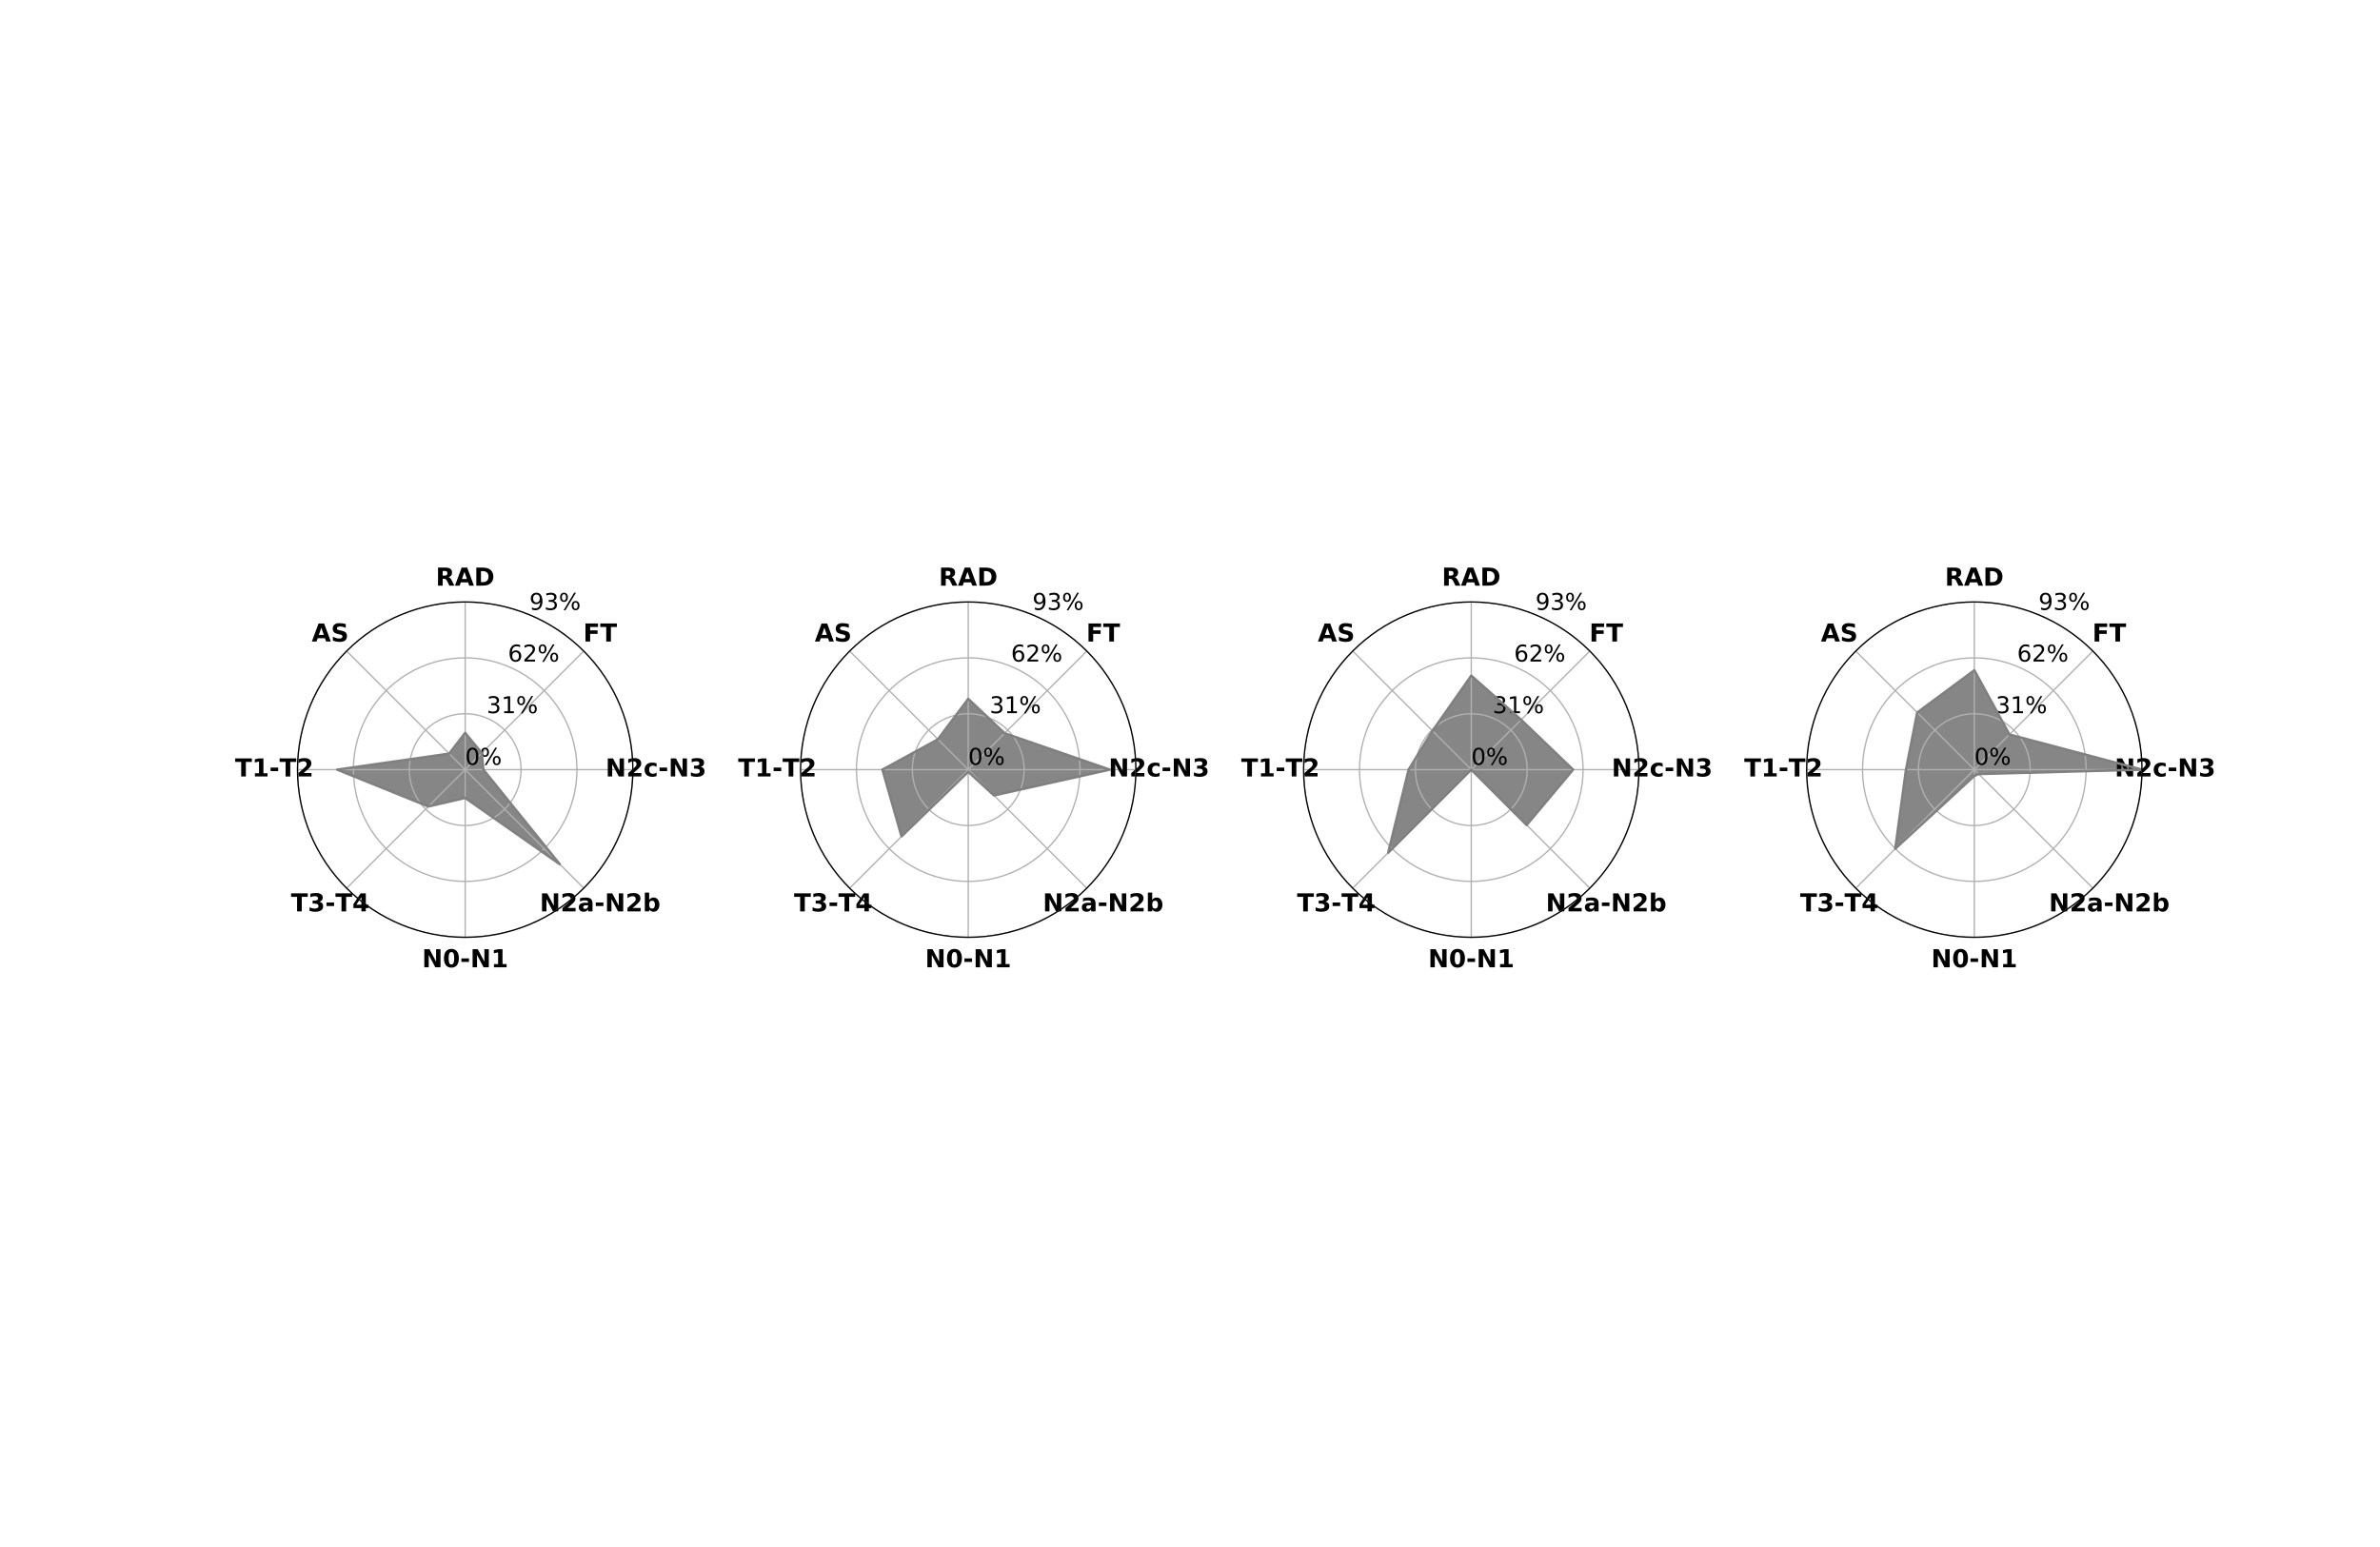 <?xml version="1.0" encoding="utf-8" standalone="no"?>
<!DOCTYPE svg PUBLIC "-//W3C//DTD SVG 1.1//EN"
  "http://www.w3.org/Graphics/SVG/1.1/DTD/svg11.dtd">
<!-- Created with matplotlib (https://matplotlib.org/) -->
<svg height="936pt" version="1.1" viewBox="0 0 1440 936" width="1440pt" xmlns="http://www.w3.org/2000/svg" xmlns:xlink="http://www.w3.org/1999/xlink">
 <defs>
  <style type="text/css">
*{stroke-linecap:butt;stroke-linejoin:round;}
  </style>
 </defs>
 <g id="figure_1">
  <g id="patch_1">
   <path d="M 0 936 
L 1440 936 
L 1440 0 
L 0 0 
z
" style="fill:#ffffff;"/>
  </g>
  <g id="axes_1">
   <g id="patch_2">
    <path d="M 382.909 465.66 
C 382.909 452.337 380.285 439.144 375.186 426.835 
C 370.088 414.526 362.614 403.342 353.194 393.921 
C 343.773 384.5 332.588 377.027 320.28 371.928 
C 307.971 366.83 294.777 364.205 281.455 364.205 
C 268.132 364.205 254.938 366.83 242.63 371.928 
C 230.321 377.027 219.136 384.5 209.715 393.921 
C 200.295 403.342 192.821 414.526 187.723 426.835 
C 182.624 439.144 180 452.337 180 465.66 
C 180 478.983 182.624 492.176 187.723 504.485 
C 192.821 516.794 200.295 527.978 209.715 537.399 
C 219.136 546.82 230.321 554.293 242.63 559.392 
C 254.938 564.49 268.132 567.115 281.455 567.115 
C 294.777 567.115 307.971 564.49 320.28 559.392 
C 332.588 554.293 343.773 546.82 353.194 537.399 
C 362.614 527.978 370.088 516.794 375.186 504.485 
C 380.285 492.176 382.909 478.983 382.909 465.66 
M 281.455 465.66 
C 281.455 465.66 281.455 465.66 281.455 465.66 
C 281.455 465.66 281.455 465.66 281.455 465.66 
C 281.455 465.66 281.455 465.66 281.455 465.66 
C 281.455 465.66 281.455 465.66 281.455 465.66 
C 281.455 465.66 281.455 465.66 281.455 465.66 
C 281.455 465.66 281.455 465.66 281.455 465.66 
C 281.455 465.66 281.455 465.66 281.455 465.66 
C 281.455 465.66 281.455 465.66 281.455 465.66 
C 281.455 465.66 281.455 465.66 281.455 465.66 
C 281.455 465.66 281.455 465.66 281.455 465.66 
C 281.455 465.66 281.455 465.66 281.455 465.66 
C 281.455 465.66 281.455 465.66 281.455 465.66 
C 281.455 465.66 281.455 465.66 281.455 465.66 
C 281.455 465.66 281.455 465.66 281.455 465.66 
C 281.455 465.66 281.455 465.66 281.455 465.66 
C 281.455 465.66 281.455 465.66 281.455 465.66 
M 382.909 465.66 
z
" style="fill:#ffffff;"/>
   </g>
   <g id="patch_3">
    <path clip-path="url(#p82a2871dde)" d="M 291.475 455.64 
L 281.455 443.426 
L 271.78 455.985 
L 204.003 465.66 
L 259.168 487.947 
L 281.455 482.763 
L 338.64 522.845 
L 292.449 465.66 
z
" style="fill:#808080;opacity:0.95;"/>
   </g>
   <g id="matplotlib.axis_1">
    <g id="xtick_1">
     <g id="line2d_1">
      <path clip-path="url(#p82a2871dde)" d="M 281.455 465.66 
L 353.194 393.921 
" style="fill:none;stroke:#b0b0b0;stroke-linecap:square;stroke-width:0.8;"/>
     </g>
     <g id="text_1">
      <!-- FT -->
      <defs>
       <path d="M 9.188 72.906 
L 59.906 72.906 
L 59.906 58.688 
L 27.984 58.688 
L 27.984 45.125 
L 58.016 45.125 
L 58.016 30.906 
L 27.984 30.906 
L 27.984 0 
L 9.188 0 
z
" id="DejaVuSans-Bold-70"/>
       <path d="M 0.484 72.906 
L 67.672 72.906 
L 67.672 58.688 
L 43.5 58.688 
L 43.5 0 
L 24.703 0 
L 24.703 58.688 
L 0.484 58.688 
z
" id="DejaVuSans-Bold-84"/>
      </defs>
      <g transform="translate(352.853 388.16)scale(0.15 -0.15)">
       <use xlink:href="#DejaVuSans-Bold-70"/>
       <use x="68.311" xlink:href="#DejaVuSans-Bold-84"/>
      </g>
     </g>
    </g>
    <g id="xtick_2">
     <g id="line2d_2">
      <path clip-path="url(#p82a2871dde)" d="M 281.455 465.66 
L 281.455 364.205 
" style="fill:none;stroke:#b0b0b0;stroke-linecap:square;stroke-width:0.8;"/>
     </g>
     <g id="text_2">
      <!-- RAD -->
      <defs>
       <path d="M 35.891 40.578 
Q 41.797 40.578 44.359 42.766 
Q 46.922 44.969 46.922 50 
Q 46.922 54.984 44.359 57.125 
Q 41.797 59.281 35.891 59.281 
L 27.984 59.281 
L 27.984 40.578 
z
M 27.984 27.594 
L 27.984 0 
L 9.188 0 
L 9.188 72.906 
L 37.891 72.906 
Q 52.297 72.906 59 68.062 
Q 65.719 63.234 65.719 52.781 
Q 65.719 45.562 62.219 40.922 
Q 58.734 36.281 51.703 34.078 
Q 55.562 33.203 58.609 30.094 
Q 61.672 27 64.797 20.703 
L 75 0 
L 54.984 0 
L 46.094 18.109 
Q 43.406 23.578 40.641 25.578 
Q 37.891 27.594 33.297 27.594 
z
" id="DejaVuSans-Bold-82"/>
       <path d="M 53.422 13.281 
L 24.031 13.281 
L 19.391 0 
L 0.484 0 
L 27.484 72.906 
L 49.906 72.906 
L 76.906 0 
L 58.016 0 
z
M 28.719 26.812 
L 48.688 26.812 
L 38.719 55.812 
z
" id="DejaVuSans-Bold-65"/>
       <path d="M 27.984 58.688 
L 27.984 14.203 
L 34.719 14.203 
Q 46.234 14.203 52.312 19.922 
Q 58.406 25.641 58.406 36.531 
Q 58.406 47.359 52.344 53.016 
Q 46.297 58.688 34.719 58.688 
z
M 9.188 72.906 
L 29 72.906 
Q 45.609 72.906 53.734 70.531 
Q 61.859 68.172 67.672 62.5 
Q 72.797 57.562 75.281 51.109 
Q 77.781 44.672 77.781 36.531 
Q 77.781 28.266 75.281 21.797 
Q 72.797 15.328 67.672 10.406 
Q 61.812 4.734 53.609 2.359 
Q 45.406 0 29 0 
L 9.188 0 
z
" id="DejaVuSans-Bold-68"/>
      </defs>
      <g transform="translate(263.649 354.345)scale(0.15 -0.15)">
       <use xlink:href="#DejaVuSans-Bold-82"/>
       <use x="77.002" xlink:href="#DejaVuSans-Bold-65"/>
       <use x="154.395" xlink:href="#DejaVuSans-Bold-68"/>
      </g>
     </g>
    </g>
    <g id="xtick_3">
     <g id="line2d_3">
      <path clip-path="url(#p82a2871dde)" d="M 281.455 465.66 
L 209.715 393.921 
" style="fill:none;stroke:#b0b0b0;stroke-linecap:square;stroke-width:0.8;"/>
     </g>
     <g id="text_3">
      <!-- AS -->
      <defs>
       <path d="M 59.906 70.609 
L 59.906 55.172 
Q 53.906 57.859 48.188 59.219 
Q 42.484 60.594 37.406 60.594 
Q 30.672 60.594 27.438 58.734 
Q 24.219 56.891 24.219 52.984 
Q 24.219 50.047 26.391 48.406 
Q 28.562 46.781 34.281 45.609 
L 42.281 44 
Q 54.438 41.547 59.562 36.562 
Q 64.703 31.594 64.703 22.406 
Q 64.703 10.359 57.547 4.469 
Q 50.391 -1.422 35.688 -1.422 
Q 28.766 -1.422 21.781 -0.094 
Q 14.797 1.219 7.812 3.812 
L 7.812 19.672 
Q 14.797 15.969 21.312 14.078 
Q 27.828 12.203 33.891 12.203 
Q 40.047 12.203 43.312 14.25 
Q 46.578 16.312 46.578 20.125 
Q 46.578 23.531 44.359 25.391 
Q 42.141 27.25 35.5 28.719 
L 28.219 30.328 
Q 17.281 32.672 12.219 37.797 
Q 7.172 42.922 7.172 51.609 
Q 7.172 62.5 14.203 68.359 
Q 21.234 74.219 34.422 74.219 
Q 40.438 74.219 46.781 73.312 
Q 53.125 72.406 59.906 70.609 
z
" id="DejaVuSans-Bold-83"/>
      </defs>
      <g transform="translate(188.61 388.16)scale(0.15 -0.15)">
       <use xlink:href="#DejaVuSans-Bold-65"/>
       <use x="77.393" xlink:href="#DejaVuSans-Bold-83"/>
      </g>
     </g>
    </g>
    <g id="xtick_4">
     <g id="line2d_4">
      <path clip-path="url(#p82a2871dde)" d="M 281.455 465.66 
L 180 465.66 
" style="fill:none;stroke:#b0b0b0;stroke-linecap:square;stroke-width:0.8;"/>
     </g>
     <g id="text_4">
      <!-- T1-T2 -->
      <defs>
       <path d="M 11.719 12.984 
L 28.328 12.984 
L 28.328 60.109 
L 11.281 56.594 
L 11.281 69.391 
L 28.219 72.906 
L 46.094 72.906 
L 46.094 12.984 
L 62.703 12.984 
L 62.703 0 
L 11.719 0 
z
" id="DejaVuSans-Bold-49"/>
       <path d="M 5.422 35.891 
L 36.078 35.891 
L 36.078 21.688 
L 5.422 21.688 
z
" id="DejaVuSans-Bold-45"/>
       <path d="M 28.812 13.812 
L 60.891 13.812 
L 60.891 0 
L 7.906 0 
L 7.906 13.812 
L 34.516 37.312 
Q 38.094 40.531 39.797 43.609 
Q 41.5 46.688 41.5 50 
Q 41.5 55.125 38.062 58.25 
Q 34.625 61.375 28.906 61.375 
Q 24.516 61.375 19.281 59.5 
Q 14.062 57.625 8.109 53.906 
L 8.109 69.922 
Q 14.453 72.016 20.656 73.109 
Q 26.859 74.219 32.812 74.219 
Q 45.906 74.219 53.156 68.453 
Q 60.406 62.703 60.406 52.391 
Q 60.406 46.438 57.328 41.281 
Q 54.25 36.141 44.391 27.484 
z
" id="DejaVuSans-Bold-50"/>
      </defs>
      <g transform="translate(142.234 469.799)scale(0.15 -0.15)">
       <use xlink:href="#DejaVuSans-Bold-84"/>
       <use x="68.213" xlink:href="#DejaVuSans-Bold-49"/>
       <use x="137.793" xlink:href="#DejaVuSans-Bold-45"/>
       <use x="179.078" xlink:href="#DejaVuSans-Bold-84"/>
       <use x="247.291" xlink:href="#DejaVuSans-Bold-50"/>
      </g>
     </g>
    </g>
    <g id="xtick_5">
     <g id="line2d_5">
      <path clip-path="url(#p82a2871dde)" d="M 281.455 465.66 
L 209.715 537.399 
" style="fill:none;stroke:#b0b0b0;stroke-linecap:square;stroke-width:0.8;"/>
     </g>
     <g id="text_5">
      <!-- T3-T4 -->
      <defs>
       <path d="M 46.578 39.312 
Q 53.953 37.406 57.781 32.688 
Q 61.625 27.984 61.625 20.703 
Q 61.625 9.859 53.312 4.219 
Q 45.016 -1.422 29.109 -1.422 
Q 23.484 -1.422 17.844 -0.516 
Q 12.203 0.391 6.688 2.203 
L 6.688 16.703 
Q 11.969 14.062 17.156 12.719 
Q 22.359 11.375 27.391 11.375 
Q 34.859 11.375 38.844 13.953 
Q 42.828 16.547 42.828 21.391 
Q 42.828 26.375 38.75 28.938 
Q 34.672 31.5 26.703 31.5 
L 19.188 31.5 
L 19.188 43.609 
L 27.094 43.609 
Q 34.188 43.609 37.641 45.828 
Q 41.109 48.047 41.109 52.594 
Q 41.109 56.781 37.734 59.078 
Q 34.375 61.375 28.219 61.375 
Q 23.688 61.375 19.047 60.344 
Q 14.406 59.328 9.812 57.328 
L 9.812 71.094 
Q 15.375 72.656 20.844 73.438 
Q 26.312 74.219 31.594 74.219 
Q 45.797 74.219 52.844 69.547 
Q 59.906 64.891 59.906 55.516 
Q 59.906 49.125 56.531 45.047 
Q 53.172 40.969 46.578 39.312 
z
" id="DejaVuSans-Bold-51"/>
       <path d="M 36.812 57.422 
L 16.219 26.906 
L 36.812 26.906 
z
M 33.688 72.906 
L 54.594 72.906 
L 54.594 26.906 
L 64.984 26.906 
L 64.984 13.281 
L 54.594 13.281 
L 54.594 0 
L 36.812 0 
L 36.812 13.281 
L 4.5 13.281 
L 4.5 29.391 
z
" id="DejaVuSans-Bold-52"/>
      </defs>
      <g transform="translate(176.05 551.438)scale(0.15 -0.15)">
       <use xlink:href="#DejaVuSans-Bold-84"/>
       <use x="68.213" xlink:href="#DejaVuSans-Bold-51"/>
       <use x="137.793" xlink:href="#DejaVuSans-Bold-45"/>
       <use x="179.078" xlink:href="#DejaVuSans-Bold-84"/>
       <use x="247.291" xlink:href="#DejaVuSans-Bold-52"/>
      </g>
     </g>
    </g>
    <g id="xtick_6">
     <g id="line2d_6">
      <path clip-path="url(#p82a2871dde)" d="M 281.455 465.66 
L 281.455 567.115 
" style="fill:none;stroke:#b0b0b0;stroke-linecap:square;stroke-width:0.8;"/>
     </g>
     <g id="text_6">
      <!-- N0-N1 -->
      <defs>
       <path d="M 9.188 72.906 
L 30.172 72.906 
L 56.688 22.906 
L 56.688 72.906 
L 74.516 72.906 
L 74.516 0 
L 53.516 0 
L 27 50 
L 27 0 
L 9.188 0 
z
" id="DejaVuSans-Bold-78"/>
       <path d="M 46 36.531 
Q 46 50.203 43.438 55.781 
Q 40.875 61.375 34.812 61.375 
Q 28.766 61.375 26.172 55.781 
Q 23.578 50.203 23.578 36.531 
Q 23.578 22.703 26.172 17.031 
Q 28.766 11.375 34.812 11.375 
Q 40.828 11.375 43.406 17.031 
Q 46 22.703 46 36.531 
z
M 64.797 36.375 
Q 64.797 18.266 56.984 8.422 
Q 49.172 -1.422 34.812 -1.422 
Q 20.406 -1.422 12.594 8.422 
Q 4.781 18.266 4.781 36.375 
Q 4.781 54.547 12.594 64.375 
Q 20.406 74.219 34.812 74.219 
Q 49.172 74.219 56.984 64.375 
Q 64.797 54.547 64.797 36.375 
z
" id="DejaVuSans-Bold-48"/>
      </defs>
      <g transform="translate(255.352 585.254)scale(0.15 -0.15)">
       <use xlink:href="#DejaVuSans-Bold-78"/>
       <use x="83.691" xlink:href="#DejaVuSans-Bold-48"/>
       <use x="153.271" xlink:href="#DejaVuSans-Bold-45"/>
       <use x="194.775" xlink:href="#DejaVuSans-Bold-78"/>
       <use x="278.467" xlink:href="#DejaVuSans-Bold-49"/>
      </g>
     </g>
    </g>
    <g id="xtick_7">
     <g id="line2d_7">
      <path clip-path="url(#p82a2871dde)" d="M 281.455 465.66 
L 353.194 537.399 
" style="fill:none;stroke:#b0b0b0;stroke-linecap:square;stroke-width:0.8;"/>
     </g>
     <g id="text_7">
      <!-- N2a-N2b -->
      <defs>
       <path d="M 32.906 24.609 
Q 27.438 24.609 24.672 22.75 
Q 21.922 20.906 21.922 17.281 
Q 21.922 13.969 24.141 12.078 
Q 26.375 10.203 30.328 10.203 
Q 35.25 10.203 38.625 13.734 
Q 42 17.281 42 22.609 
L 42 24.609 
z
M 59.625 31.203 
L 59.625 0 
L 42 0 
L 42 8.109 
Q 38.484 3.125 34.078 0.844 
Q 29.688 -1.422 23.391 -1.422 
Q 14.891 -1.422 9.594 3.531 
Q 4.297 8.5 4.297 16.406 
Q 4.297 26.031 10.906 30.516 
Q 17.531 35.016 31.688 35.016 
L 42 35.016 
L 42 36.375 
Q 42 40.531 38.719 42.453 
Q 35.453 44.391 28.516 44.391 
Q 22.906 44.391 18.062 43.266 
Q 13.234 42.141 9.078 39.891 
L 9.078 53.219 
Q 14.703 54.594 20.359 55.297 
Q 26.031 56 31.688 56 
Q 46.484 56 53.047 50.172 
Q 59.625 44.344 59.625 31.203 
z
" id="DejaVuSans-Bold-97"/>
       <path d="M 37.5 11.281 
Q 43.109 11.281 46.062 15.375 
Q 49.031 19.484 49.031 27.297 
Q 49.031 35.109 46.062 39.203 
Q 43.109 43.312 37.5 43.312 
Q 31.891 43.312 28.875 39.188 
Q 25.875 35.062 25.875 27.297 
Q 25.875 19.531 28.875 15.406 
Q 31.891 11.281 37.5 11.281 
z
M 25.875 46.688 
Q 29.5 51.469 33.891 53.734 
Q 38.281 56 44 56 
Q 54.109 56 60.594 47.969 
Q 67.094 39.938 67.094 27.297 
Q 67.094 14.656 60.594 6.609 
Q 54.109 -1.422 44 -1.422 
Q 38.281 -1.422 33.891 0.844 
Q 29.5 3.125 25.875 7.906 
L 25.875 0 
L 8.406 0 
L 8.406 75.984 
L 25.875 75.984 
z
" id="DejaVuSans-Bold-98"/>
      </defs>
      <g transform="translate(326.561 551.438)scale(0.15 -0.15)">
       <use xlink:href="#DejaVuSans-Bold-78"/>
       <use x="83.691" xlink:href="#DejaVuSans-Bold-50"/>
       <use x="153.271" xlink:href="#DejaVuSans-Bold-97"/>
       <use x="220.752" xlink:href="#DejaVuSans-Bold-45"/>
       <use x="262.256" xlink:href="#DejaVuSans-Bold-78"/>
       <use x="345.947" xlink:href="#DejaVuSans-Bold-50"/>
       <use x="415.527" xlink:href="#DejaVuSans-Bold-98"/>
      </g>
     </g>
    </g>
    <g id="xtick_8">
     <g id="line2d_8">
      <path clip-path="url(#p82a2871dde)" d="M 281.455 465.66 
L 382.909 465.66 
" style="fill:none;stroke:#b0b0b0;stroke-linecap:square;stroke-width:0.8;"/>
     </g>
     <g id="text_8">
      <!-- N2c-N3 -->
      <defs>
       <path d="M 52.594 52.984 
L 52.594 38.719 
Q 49.031 41.156 45.438 42.328 
Q 41.844 43.5 37.984 43.5 
Q 30.672 43.5 26.594 39.234 
Q 22.516 34.969 22.516 27.297 
Q 22.516 19.625 26.594 15.344 
Q 30.672 11.078 37.984 11.078 
Q 42.094 11.078 45.781 12.297 
Q 49.469 13.531 52.594 15.922 
L 52.594 1.609 
Q 48.484 0.094 44.266 -0.656 
Q 40.047 -1.422 35.797 -1.422 
Q 21 -1.422 12.641 6.172 
Q 4.297 13.766 4.297 27.297 
Q 4.297 40.828 12.641 48.406 
Q 21 56 35.797 56 
Q 40.094 56 44.266 55.25 
Q 48.438 54.5 52.594 52.984 
z
" id="DejaVuSans-Bold-99"/>
      </defs>
      <g transform="translate(366.361 469.799)scale(0.15 -0.15)">
       <use xlink:href="#DejaVuSans-Bold-78"/>
       <use x="83.691" xlink:href="#DejaVuSans-Bold-50"/>
       <use x="153.271" xlink:href="#DejaVuSans-Bold-99"/>
       <use x="212.549" xlink:href="#DejaVuSans-Bold-45"/>
       <use x="254.053" xlink:href="#DejaVuSans-Bold-78"/>
       <use x="337.744" xlink:href="#DejaVuSans-Bold-51"/>
      </g>
     </g>
    </g>
   </g>
   <g id="matplotlib.axis_2">
    <g id="ytick_1">
     <g id="line2d_9">
      <path clip-path="url(#p82a2871dde)" d="M 281.455 465.66 
L 281.455 465.66 
" style="fill:none;stroke:#b0b0b0;stroke-linecap:square;stroke-width:0.8;"/>
     </g>
     <g id="text_9">
      <!-- 0% -->
      <defs>
       <path d="M 31.781 66.406 
Q 24.172 66.406 20.328 58.906 
Q 16.5 51.422 16.5 36.375 
Q 16.5 21.391 20.328 13.891 
Q 24.172 6.391 31.781 6.391 
Q 39.453 6.391 43.281 13.891 
Q 47.125 21.391 47.125 36.375 
Q 47.125 51.422 43.281 58.906 
Q 39.453 66.406 31.781 66.406 
z
M 31.781 74.219 
Q 44.047 74.219 50.516 64.516 
Q 56.984 54.828 56.984 36.375 
Q 56.984 17.969 50.516 8.266 
Q 44.047 -1.422 31.781 -1.422 
Q 19.531 -1.422 13.062 8.266 
Q 6.594 17.969 6.594 36.375 
Q 6.594 54.828 13.062 64.516 
Q 19.531 74.219 31.781 74.219 
z
" id="DejaVuSans-48"/>
       <path d="M 72.703 32.078 
Q 68.453 32.078 66.031 28.469 
Q 63.625 24.859 63.625 18.406 
Q 63.625 12.062 66.031 8.422 
Q 68.453 4.781 72.703 4.781 
Q 76.859 4.781 79.266 8.422 
Q 81.688 12.062 81.688 18.406 
Q 81.688 24.812 79.266 28.438 
Q 76.859 32.078 72.703 32.078 
z
M 72.703 38.281 
Q 80.422 38.281 84.953 32.906 
Q 89.5 27.547 89.5 18.406 
Q 89.5 9.281 84.938 3.922 
Q 80.375 -1.422 72.703 -1.422 
Q 64.891 -1.422 60.344 3.922 
Q 55.812 9.281 55.812 18.406 
Q 55.812 27.594 60.375 32.938 
Q 64.938 38.281 72.703 38.281 
z
M 22.312 68.016 
Q 18.109 68.016 15.688 64.375 
Q 13.281 60.75 13.281 54.391 
Q 13.281 47.953 15.672 44.328 
Q 18.062 40.719 22.312 40.719 
Q 26.562 40.719 28.969 44.328 
Q 31.391 47.953 31.391 54.391 
Q 31.391 60.688 28.953 64.344 
Q 26.516 68.016 22.312 68.016 
z
M 66.406 74.219 
L 74.219 74.219 
L 28.609 -1.422 
L 20.797 -1.422 
z
M 22.312 74.219 
Q 30.031 74.219 34.609 68.875 
Q 39.203 63.531 39.203 54.391 
Q 39.203 45.172 34.641 39.844 
Q 30.078 34.516 22.312 34.516 
Q 14.547 34.516 10.031 39.859 
Q 5.516 45.219 5.516 54.391 
Q 5.516 63.484 10.047 68.844 
Q 14.594 74.219 22.312 74.219 
z
" id="DejaVuSans-37"/>
      </defs>
      <g transform="translate(281.455 462.748)scale(0.14 -0.14)">
       <use xlink:href="#DejaVuSans-48"/>
       <use x="63.623" xlink:href="#DejaVuSans-37"/>
      </g>
     </g>
    </g>
    <g id="ytick_2">
     <g id="line2d_10">
      <path clip-path="url(#p82a2871dde)" d="M 305.368 441.747 
L 303.641 440.137 
L 301.807 438.652 
L 299.873 437.298 
L 297.85 436.082 
L 295.747 435.01 
L 293.574 434.088 
L 291.342 433.32 
L 289.062 432.709 
L 286.745 432.258 
L 284.402 431.971 
L 282.045 431.847 
L 279.685 431.888 
L 277.333 432.094 
L 275.002 432.463 
L 272.702 432.994 
L 270.444 433.684 
L 268.241 434.53 
L 266.101 435.528 
L 264.037 436.672 
L 262.057 437.958 
L 260.172 439.378 
L 258.391 440.927 
L 256.721 442.596 
L 255.173 444.378 
L 253.752 446.263 
L 252.467 448.242 
L 251.322 450.307 
L 250.325 452.446 
L 249.479 454.65 
L 248.789 456.907 
L 248.258 459.207 
L 247.888 461.539 
L 247.683 463.89 
L 247.642 466.25 
L 247.765 468.607 
L 248.053 470.95 
L 248.503 473.267 
L 249.114 475.547 
L 249.883 477.779 
L 250.805 479.952 
L 251.876 482.055 
L 253.092 484.079 
L 254.446 486.012 
L 255.932 487.847 
L 257.541 489.573 
L 259.268 491.183 
L 261.102 492.668 
L 263.036 494.022 
L 265.059 495.238 
L 267.162 496.31 
L 269.335 497.232 
L 271.567 498 
L 273.847 498.611 
L 276.164 499.062 
L 278.507 499.349 
L 280.864 499.473 
L 283.224 499.432 
L 285.576 499.226 
L 287.907 498.857 
L 290.207 498.326 
L 292.465 497.636 
L 294.668 496.79 
L 296.808 495.792 
L 298.872 494.648 
L 300.852 493.362 
L 302.737 491.942 
L 304.518 490.393 
L 306.188 488.724 
L 307.736 486.942 
L 309.157 485.057 
L 310.442 483.078 
L 311.587 481.013 
L 312.584 478.874 
L 313.43 476.67 
L 314.12 474.413 
L 314.651 472.113 
L 315.021 469.781 
L 315.226 467.43 
L 315.268 465.07 
L 315.144 462.713 
L 314.856 460.37 
L 314.406 458.053 
L 313.795 455.773 
L 313.027 453.541 
L 312.104 451.368 
L 311.033 449.265 
L 309.817 447.241 
L 308.463 445.308 
L 306.977 443.473 
L 305.368 441.747 
L 305.368 441.747 
" style="fill:none;stroke:#b0b0b0;stroke-linecap:square;stroke-width:0.8;"/>
     </g>
     <g id="text_10">
      <!-- 31% -->
      <defs>
       <path d="M 40.578 39.312 
Q 47.656 37.797 51.625 33 
Q 55.609 28.219 55.609 21.188 
Q 55.609 10.406 48.188 4.484 
Q 40.766 -1.422 27.094 -1.422 
Q 22.516 -1.422 17.656 -0.516 
Q 12.797 0.391 7.625 2.203 
L 7.625 11.719 
Q 11.719 9.328 16.594 8.109 
Q 21.484 6.891 26.812 6.891 
Q 36.078 6.891 40.938 10.547 
Q 45.797 14.203 45.797 21.188 
Q 45.797 27.641 41.281 31.266 
Q 36.766 34.906 28.719 34.906 
L 20.219 34.906 
L 20.219 43.016 
L 29.109 43.016 
Q 36.375 43.016 40.234 45.922 
Q 44.094 48.828 44.094 54.297 
Q 44.094 59.906 40.109 62.906 
Q 36.141 65.922 28.719 65.922 
Q 24.656 65.922 20.016 65.031 
Q 15.375 64.156 9.812 62.312 
L 9.812 71.094 
Q 15.438 72.656 20.344 73.438 
Q 25.25 74.219 29.594 74.219 
Q 40.828 74.219 47.359 69.109 
Q 53.906 64.016 53.906 55.328 
Q 53.906 49.266 50.438 45.094 
Q 46.969 40.922 40.578 39.312 
z
" id="DejaVuSans-51"/>
       <path d="M 12.406 8.297 
L 28.516 8.297 
L 28.516 63.922 
L 10.984 60.406 
L 10.984 69.391 
L 28.422 72.906 
L 38.281 72.906 
L 38.281 8.297 
L 54.391 8.297 
L 54.391 0 
L 12.406 0 
z
" id="DejaVuSans-49"/>
      </defs>
      <g transform="translate(294.396 431.505)scale(0.14 -0.14)">
       <use xlink:href="#DejaVuSans-51"/>
       <use x="63.623" xlink:href="#DejaVuSans-49"/>
       <use x="127.246" xlink:href="#DejaVuSans-37"/>
      </g>
     </g>
    </g>
    <g id="ytick_3">
     <g id="line2d_11">
      <path clip-path="url(#p82a2871dde)" d="M 329.281 417.834 
L 325.828 414.614 
L 322.159 411.643 
L 318.292 408.935 
L 314.245 406.504 
L 310.039 404.361 
L 305.693 402.516 
L 301.23 400.979 
L 296.669 399.757 
L 292.035 398.856 
L 287.349 398.281 
L 282.635 398.034 
L 277.915 398.116 
L 273.212 398.528 
L 268.549 399.266 
L 263.949 400.328 
L 259.434 401.709 
L 255.027 403.4 
L 250.748 405.396 
L 246.619 407.684 
L 242.66 410.256 
L 238.89 413.097 
L 235.327 416.194 
L 231.988 419.532 
L 228.891 423.095 
L 226.05 426.865 
L 223.479 430.825 
L 221.19 434.954 
L 219.195 439.232 
L 217.503 443.64 
L 216.123 448.154 
L 215.061 452.754 
L 214.322 457.417 
L 213.911 462.12 
L 213.828 466.84 
L 214.076 471.555 
L 214.651 476.241 
L 215.552 480.875 
L 216.774 485.435 
L 218.311 489.899 
L 220.155 494.244 
L 222.298 498.451 
L 224.73 502.497 
L 227.438 506.365 
L 230.409 510.033 
L 233.628 513.486 
L 237.081 516.706 
L 240.75 519.677 
L 244.617 522.385 
L 248.664 524.816 
L 252.87 526.959 
L 257.216 528.804 
L 261.68 530.341 
L 266.24 531.563 
L 270.874 532.464 
L 275.56 533.039 
L 280.274 533.286 
L 284.994 533.204 
L 289.697 532.792 
L 294.36 532.054 
L 298.96 530.992 
L 303.475 529.611 
L 307.882 527.92 
L 312.161 525.924 
L 316.29 523.636 
L 320.249 521.064 
L 324.019 518.223 
L 327.582 515.126 
L 330.921 511.788 
L 334.018 508.225 
L 336.859 504.455 
L 339.43 500.495 
L 341.719 496.366 
L 343.714 492.088 
L 345.406 487.68 
L 346.786 483.166 
L 347.848 478.566 
L 348.587 473.903 
L 348.998 469.2 
L 349.081 464.48 
L 348.834 459.765 
L 348.258 455.079 
L 347.357 450.445 
L 346.136 445.885 
L 344.599 441.421 
L 342.754 437.076 
L 340.611 432.869 
L 338.179 428.823 
L 335.471 424.955 
L 332.5 421.287 
L 329.281 417.834 
L 329.281 417.834 
" style="fill:none;stroke:#b0b0b0;stroke-linecap:square;stroke-width:0.8;"/>
     </g>
     <g id="text_11">
      <!-- 62% -->
      <defs>
       <path d="M 33.016 40.375 
Q 26.375 40.375 22.484 35.828 
Q 18.609 31.297 18.609 23.391 
Q 18.609 15.531 22.484 10.953 
Q 26.375 6.391 33.016 6.391 
Q 39.656 6.391 43.531 10.953 
Q 47.406 15.531 47.406 23.391 
Q 47.406 31.297 43.531 35.828 
Q 39.656 40.375 33.016 40.375 
z
M 52.594 71.297 
L 52.594 62.312 
Q 48.875 64.062 45.094 64.984 
Q 41.312 65.922 37.594 65.922 
Q 27.828 65.922 22.672 59.328 
Q 17.531 52.734 16.797 39.406 
Q 19.672 43.656 24.016 45.922 
Q 28.375 48.188 33.594 48.188 
Q 44.578 48.188 50.953 41.516 
Q 57.328 34.859 57.328 23.391 
Q 57.328 12.156 50.688 5.359 
Q 44.047 -1.422 33.016 -1.422 
Q 20.359 -1.422 13.672 8.266 
Q 6.984 17.969 6.984 36.375 
Q 6.984 53.656 15.188 63.938 
Q 23.391 74.219 37.203 74.219 
Q 40.922 74.219 44.703 73.484 
Q 48.484 72.75 52.594 71.297 
z
" id="DejaVuSans-54"/>
       <path d="M 19.188 8.297 
L 53.609 8.297 
L 53.609 0 
L 7.328 0 
L 7.328 8.297 
Q 12.938 14.109 22.625 23.891 
Q 32.328 33.688 34.812 36.531 
Q 39.547 41.844 41.422 45.531 
Q 43.312 49.219 43.312 52.781 
Q 43.312 58.594 39.234 62.25 
Q 35.156 65.922 28.609 65.922 
Q 23.969 65.922 18.812 64.312 
Q 13.672 62.703 7.812 59.422 
L 7.812 69.391 
Q 13.766 71.781 18.938 73 
Q 24.125 74.219 28.422 74.219 
Q 39.75 74.219 46.484 68.547 
Q 53.219 62.891 53.219 53.422 
Q 53.219 48.922 51.531 44.891 
Q 49.859 40.875 45.406 35.406 
Q 44.188 33.984 37.641 27.219 
Q 31.109 20.453 19.188 8.297 
z
" id="DejaVuSans-50"/>
      </defs>
      <g transform="translate(307.338 400.261)scale(0.14 -0.14)">
       <use xlink:href="#DejaVuSans-54"/>
       <use x="63.623" xlink:href="#DejaVuSans-50"/>
       <use x="127.246" xlink:href="#DejaVuSans-37"/>
      </g>
     </g>
    </g>
    <g id="ytick_4">
     <g id="line2d_12">
      <path clip-path="url(#p82a2871dde)" d="M 353.194 393.921 
L 350.646 391.461 
L 348.015 389.091 
L 345.302 386.815 
L 342.511 384.635 
L 339.646 382.553 
L 336.711 380.573 
L 333.707 378.696 
L 330.641 376.926 
L 327.514 375.263 
L 324.331 373.711 
L 321.096 372.271 
L 317.813 370.944 
L 314.485 369.733 
L 311.117 368.639 
L 307.713 367.662 
L 304.277 366.806 
L 300.813 366.069 
L 297.326 365.455 
L 293.819 364.962 
L 290.297 364.592 
L 286.764 364.344 
L 283.225 364.221 
L 279.684 364.221 
L 276.145 364.344 
L 272.612 364.592 
L 269.09 364.962 
L 265.584 365.455 
L 262.096 366.069 
L 258.632 366.806 
L 255.196 367.662 
L 251.792 368.639 
L 248.424 369.733 
L 245.096 370.944 
L 241.813 372.271 
L 238.578 373.711 
L 235.395 375.263 
L 232.268 376.926 
L 229.202 378.696 
L 226.198 380.573 
L 223.263 382.553 
L 220.398 384.635 
L 217.607 386.815 
L 214.894 389.091 
L 212.263 391.461 
L 209.715 393.921 
L 207.255 396.468 
L 204.886 399.1 
L 202.61 401.813 
L 200.429 404.603 
L 198.348 407.468 
L 196.368 410.404 
L 194.491 413.407 
L 192.72 416.474 
L 191.058 419.601 
L 189.506 422.783 
L 188.065 426.019 
L 186.739 429.302 
L 185.527 432.63 
L 184.433 435.998 
L 183.457 439.402 
L 182.6 442.838 
L 181.864 446.302 
L 181.249 449.789 
L 180.756 453.296 
L 180.386 456.818 
L 180.139 460.35 
L 180.015 463.889 
L 180.015 467.431 
L 180.139 470.97 
L 180.386 474.502 
L 180.756 478.024 
L 181.249 481.531 
L 181.864 485.018 
L 182.6 488.482 
L 183.457 491.918 
L 184.433 495.322 
L 185.527 498.69 
L 186.739 502.018 
L 188.065 505.301 
L 189.506 508.537 
L 191.058 511.719 
L 192.72 514.846 
L 194.491 517.913 
L 196.368 520.916 
L 198.348 523.852 
L 200.429 526.717 
L 202.61 529.507 
L 204.886 532.22 
L 207.255 534.852 
L 209.715 537.399 
L 212.263 539.859 
L 214.894 542.229 
L 217.607 544.505 
L 220.398 546.685 
L 223.263 548.767 
L 226.198 550.747 
L 229.202 552.624 
L 232.268 554.394 
L 235.395 556.057 
L 238.578 557.609 
L 241.813 559.049 
L 245.096 560.376 
L 248.424 561.587 
L 251.792 562.681 
L 255.196 563.658 
L 258.632 564.514 
L 262.096 565.251 
L 265.584 565.865 
L 269.09 566.358 
L 272.612 566.728 
L 276.145 566.976 
L 279.684 567.099 
L 283.225 567.099 
L 286.764 566.976 
L 290.297 566.728 
L 293.819 566.358 
L 297.326 565.865 
L 300.813 565.251 
L 304.277 564.514 
L 307.713 563.658 
L 311.117 562.681 
L 314.485 561.587 
L 317.813 560.376 
L 321.096 559.049 
L 324.331 557.609 
L 327.514 556.057 
L 330.641 554.394 
L 333.707 552.624 
L 336.711 550.747 
L 339.646 548.767 
L 342.511 546.685 
L 345.302 544.505 
L 348.015 542.229 
L 350.646 539.859 
L 353.194 537.399 
L 355.654 534.852 
L 358.023 532.22 
L 360.3 529.507 
L 362.48 526.717 
L 364.561 523.852 
L 366.541 520.916 
L 368.418 517.913 
L 370.189 514.846 
L 371.851 511.719 
L 373.404 508.537 
L 374.844 505.301 
L 376.171 502.018 
L 377.382 498.69 
L 378.476 495.322 
L 379.452 491.918 
L 380.309 488.482 
L 381.045 485.018 
L 381.66 481.531 
L 382.153 478.024 
L 382.523 474.502 
L 382.77 470.97 
L 382.894 467.431 
L 382.894 463.889 
L 382.77 460.35 
L 382.523 456.818 
L 382.153 453.296 
L 381.66 449.789 
L 381.045 446.302 
L 380.309 442.838 
L 379.452 439.402 
L 378.476 435.998 
L 377.382 432.63 
L 376.171 429.302 
L 374.844 426.019 
L 373.404 422.783 
L 371.851 419.601 
L 370.189 416.474 
L 368.418 413.407 
L 366.541 410.404 
L 364.561 407.468 
L 362.48 404.603 
L 360.3 401.813 
L 358.023 399.1 
L 355.654 396.468 
L 353.194 393.921 
L 353.194 393.921 
" style="fill:none;stroke:#b0b0b0;stroke-linecap:square;stroke-width:0.8;"/>
     </g>
     <g id="text_12">
      <!-- 93% -->
      <defs>
       <path d="M 10.984 1.516 
L 10.984 10.5 
Q 14.703 8.734 18.5 7.812 
Q 22.312 6.891 25.984 6.891 
Q 35.75 6.891 40.891 13.453 
Q 46.047 20.016 46.781 33.406 
Q 43.953 29.203 39.594 26.953 
Q 35.25 24.703 29.984 24.703 
Q 19.047 24.703 12.672 31.312 
Q 6.297 37.938 6.297 49.422 
Q 6.297 60.641 12.938 67.422 
Q 19.578 74.219 30.609 74.219 
Q 43.266 74.219 49.922 64.516 
Q 56.594 54.828 56.594 36.375 
Q 56.594 19.141 48.406 8.859 
Q 40.234 -1.422 26.422 -1.422 
Q 22.703 -1.422 18.891 -0.688 
Q 15.094 0.047 10.984 1.516 
z
M 30.609 32.422 
Q 37.25 32.422 41.125 36.953 
Q 45.016 41.5 45.016 49.422 
Q 45.016 57.281 41.125 61.844 
Q 37.25 66.406 30.609 66.406 
Q 23.969 66.406 20.094 61.844 
Q 16.219 57.281 16.219 49.422 
Q 16.219 41.5 20.094 36.953 
Q 23.969 32.422 30.609 32.422 
z
" id="DejaVuSans-57"/>
      </defs>
      <g transform="translate(320.28 369.017)scale(0.14 -0.14)">
       <use xlink:href="#DejaVuSans-57"/>
       <use x="63.623" xlink:href="#DejaVuSans-51"/>
       <use x="127.246" xlink:href="#DejaVuSans-37"/>
      </g>
     </g>
    </g>
   </g>
   <g id="line2d_13">
    <path clip-path="url(#p82a2871dde)" d="M 291.475 455.64 
L 281.455 443.426 
L 271.78 455.985 
L 204.003 465.66 
L 259.168 487.947 
L 281.455 482.763 
L 338.64 522.845 
L 292.449 465.66 
L 291.475 455.64 
" style="fill:none;stroke:#808080;stroke-linecap:square;stroke-width:1.5;"/>
   </g>
   <g id="patch_4">
    <path d="M 353.194 393.921 
C 343.773 384.5 332.588 377.027 320.28 371.928 
C 307.971 366.83 294.777 364.205 281.455 364.205 
C 268.132 364.205 254.938 366.83 242.63 371.928 
C 230.321 377.027 219.136 384.5 209.715 393.921 
C 200.295 403.342 192.821 414.526 187.723 426.835 
C 182.624 439.144 180 452.337 180 465.66 
C 180 478.983 182.624 492.176 187.723 504.485 
C 192.821 516.794 200.295 527.978 209.715 537.399 
C 219.136 546.82 230.321 554.293 242.63 559.392 
C 254.938 564.49 268.132 567.115 281.455 567.115 
C 294.777 567.115 307.971 564.49 320.28 559.392 
C 332.588 554.293 343.773 546.82 353.194 537.399 
C 362.614 527.978 370.088 516.794 375.186 504.485 
C 380.285 492.176 382.909 478.983 382.909 465.66 
C 382.909 452.337 380.285 439.144 375.186 426.835 
C 370.088 414.526 362.614 403.342 353.194 393.921 
" style="fill:none;stroke:#000000;stroke-linecap:square;stroke-linejoin:miter;stroke-width:0.8;"/>
   </g>
  </g>
  <g id="axes_2">
   <g id="patch_5">
    <path d="M 687.273 465.66 
C 687.273 452.337 684.648 439.144 679.55 426.835 
C 674.452 414.526 666.978 403.342 657.557 393.921 
C 648.137 384.5 636.952 377.027 624.643 371.928 
C 612.334 366.83 599.141 364.205 585.818 364.205 
C 572.495 364.205 559.302 366.83 546.993 371.928 
C 534.684 377.027 523.5 384.5 514.079 393.921 
C 504.658 403.342 497.185 414.526 492.086 426.835 
C 486.988 439.144 484.364 452.337 484.364 465.66 
C 484.364 478.983 486.988 492.176 492.086 504.485 
C 497.185 516.794 504.658 527.978 514.079 537.399 
C 523.5 546.82 534.684 554.293 546.993 559.392 
C 559.302 564.49 572.495 567.115 585.818 567.115 
C 599.141 567.115 612.334 564.49 624.643 559.392 
C 636.952 554.293 648.137 546.82 657.557 537.399 
C 666.978 527.978 674.452 516.794 679.55 504.485 
C 684.648 492.176 687.273 478.983 687.273 465.66 
M 585.818 465.66 
C 585.818 465.66 585.818 465.66 585.818 465.66 
C 585.818 465.66 585.818 465.66 585.818 465.66 
C 585.818 465.66 585.818 465.66 585.818 465.66 
C 585.818 465.66 585.818 465.66 585.818 465.66 
C 585.818 465.66 585.818 465.66 585.818 465.66 
C 585.818 465.66 585.818 465.66 585.818 465.66 
C 585.818 465.66 585.818 465.66 585.818 465.66 
C 585.818 465.66 585.818 465.66 585.818 465.66 
C 585.818 465.66 585.818 465.66 585.818 465.66 
C 585.818 465.66 585.818 465.66 585.818 465.66 
C 585.818 465.66 585.818 465.66 585.818 465.66 
C 585.818 465.66 585.818 465.66 585.818 465.66 
C 585.818 465.66 585.818 465.66 585.818 465.66 
C 585.818 465.66 585.818 465.66 585.818 465.66 
C 585.818 465.66 585.818 465.66 585.818 465.66 
C 585.818 465.66 585.818 465.66 585.818 465.66 
M 687.273 465.66 
z
" style="fill:#ffffff;"/>
   </g>
   <g id="patch_6">
    <path clip-path="url(#pe4b63c8c53)" d="M 607.833 443.645 
L 585.818 422.85 
L 567.472 447.314 
L 533.928 465.66 
L 545.457 506.021 
L 585.818 466.957 
L 601.412 481.254 
L 671.437 465.66 
z
" style="fill:#808080;opacity:0.95;"/>
   </g>
   <g id="matplotlib.axis_3">
    <g id="xtick_9">
     <g id="line2d_14">
      <path clip-path="url(#pe4b63c8c53)" d="M 585.818 465.66 
L 657.557 393.921 
" style="fill:none;stroke:#b0b0b0;stroke-linecap:square;stroke-width:0.8;"/>
     </g>
     <g id="text_13">
      <!-- FT -->
      <g transform="translate(657.217 388.16)scale(0.15 -0.15)">
       <use xlink:href="#DejaVuSans-Bold-70"/>
       <use x="68.311" xlink:href="#DejaVuSans-Bold-84"/>
      </g>
     </g>
    </g>
    <g id="xtick_10">
     <g id="line2d_15">
      <path clip-path="url(#pe4b63c8c53)" d="M 585.818 465.66 
L 585.818 364.205 
" style="fill:none;stroke:#b0b0b0;stroke-linecap:square;stroke-width:0.8;"/>
     </g>
     <g id="text_14">
      <!-- RAD -->
      <g transform="translate(568.013 354.345)scale(0.15 -0.15)">
       <use xlink:href="#DejaVuSans-Bold-82"/>
       <use x="77.002" xlink:href="#DejaVuSans-Bold-65"/>
       <use x="154.395" xlink:href="#DejaVuSans-Bold-68"/>
      </g>
     </g>
    </g>
    <g id="xtick_11">
     <g id="line2d_16">
      <path clip-path="url(#pe4b63c8c53)" d="M 585.818 465.66 
L 514.079 393.921 
" style="fill:none;stroke:#b0b0b0;stroke-linecap:square;stroke-width:0.8;"/>
     </g>
     <g id="text_15">
      <!-- AS -->
      <g transform="translate(492.974 388.16)scale(0.15 -0.15)">
       <use xlink:href="#DejaVuSans-Bold-65"/>
       <use x="77.393" xlink:href="#DejaVuSans-Bold-83"/>
      </g>
     </g>
    </g>
    <g id="xtick_12">
     <g id="line2d_17">
      <path clip-path="url(#pe4b63c8c53)" d="M 585.818 465.66 
L 484.364 465.66 
" style="fill:none;stroke:#b0b0b0;stroke-linecap:square;stroke-width:0.8;"/>
     </g>
     <g id="text_16">
      <!-- T1-T2 -->
      <g transform="translate(446.598 469.799)scale(0.15 -0.15)">
       <use xlink:href="#DejaVuSans-Bold-84"/>
       <use x="68.213" xlink:href="#DejaVuSans-Bold-49"/>
       <use x="137.793" xlink:href="#DejaVuSans-Bold-45"/>
       <use x="179.078" xlink:href="#DejaVuSans-Bold-84"/>
       <use x="247.291" xlink:href="#DejaVuSans-Bold-50"/>
      </g>
     </g>
    </g>
    <g id="xtick_13">
     <g id="line2d_18">
      <path clip-path="url(#pe4b63c8c53)" d="M 585.818 465.66 
L 514.079 537.399 
" style="fill:none;stroke:#b0b0b0;stroke-linecap:square;stroke-width:0.8;"/>
     </g>
     <g id="text_17">
      <!-- T3-T4 -->
      <g transform="translate(480.414 551.438)scale(0.15 -0.15)">
       <use xlink:href="#DejaVuSans-Bold-84"/>
       <use x="68.213" xlink:href="#DejaVuSans-Bold-51"/>
       <use x="137.793" xlink:href="#DejaVuSans-Bold-45"/>
       <use x="179.078" xlink:href="#DejaVuSans-Bold-84"/>
       <use x="247.291" xlink:href="#DejaVuSans-Bold-52"/>
      </g>
     </g>
    </g>
    <g id="xtick_14">
     <g id="line2d_19">
      <path clip-path="url(#pe4b63c8c53)" d="M 585.818 465.66 
L 585.818 567.115 
" style="fill:none;stroke:#b0b0b0;stroke-linecap:square;stroke-width:0.8;"/>
     </g>
     <g id="text_18">
      <!-- N0-N1 -->
      <g transform="translate(559.716 585.254)scale(0.15 -0.15)">
       <use xlink:href="#DejaVuSans-Bold-78"/>
       <use x="83.691" xlink:href="#DejaVuSans-Bold-48"/>
       <use x="153.271" xlink:href="#DejaVuSans-Bold-45"/>
       <use x="194.775" xlink:href="#DejaVuSans-Bold-78"/>
       <use x="278.467" xlink:href="#DejaVuSans-Bold-49"/>
      </g>
     </g>
    </g>
    <g id="xtick_15">
     <g id="line2d_20">
      <path clip-path="url(#pe4b63c8c53)" d="M 585.818 465.66 
L 657.557 537.399 
" style="fill:none;stroke:#b0b0b0;stroke-linecap:square;stroke-width:0.8;"/>
     </g>
     <g id="text_19">
      <!-- N2a-N2b -->
      <g transform="translate(630.925 551.438)scale(0.15 -0.15)">
       <use xlink:href="#DejaVuSans-Bold-78"/>
       <use x="83.691" xlink:href="#DejaVuSans-Bold-50"/>
       <use x="153.271" xlink:href="#DejaVuSans-Bold-97"/>
       <use x="220.752" xlink:href="#DejaVuSans-Bold-45"/>
       <use x="262.256" xlink:href="#DejaVuSans-Bold-78"/>
       <use x="345.947" xlink:href="#DejaVuSans-Bold-50"/>
       <use x="415.527" xlink:href="#DejaVuSans-Bold-98"/>
      </g>
     </g>
    </g>
    <g id="xtick_16">
     <g id="line2d_21">
      <path clip-path="url(#pe4b63c8c53)" d="M 585.818 465.66 
L 687.273 465.66 
" style="fill:none;stroke:#b0b0b0;stroke-linecap:square;stroke-width:0.8;"/>
     </g>
     <g id="text_20">
      <!-- N2c-N3 -->
      <g transform="translate(670.724 469.799)scale(0.15 -0.15)">
       <use xlink:href="#DejaVuSans-Bold-78"/>
       <use x="83.691" xlink:href="#DejaVuSans-Bold-50"/>
       <use x="153.271" xlink:href="#DejaVuSans-Bold-99"/>
       <use x="212.549" xlink:href="#DejaVuSans-Bold-45"/>
       <use x="254.053" xlink:href="#DejaVuSans-Bold-78"/>
       <use x="337.744" xlink:href="#DejaVuSans-Bold-51"/>
      </g>
     </g>
    </g>
   </g>
   <g id="matplotlib.axis_4">
    <g id="ytick_5">
     <g id="line2d_22">
      <path clip-path="url(#pe4b63c8c53)" d="M 585.818 465.66 
L 585.818 465.66 
" style="fill:none;stroke:#b0b0b0;stroke-linecap:square;stroke-width:0.8;"/>
     </g>
     <g id="text_21">
      <!-- 0% -->
      <g transform="translate(585.818 462.748)scale(0.14 -0.14)">
       <use xlink:href="#DejaVuSans-48"/>
       <use x="63.623" xlink:href="#DejaVuSans-37"/>
      </g>
     </g>
    </g>
    <g id="ytick_6">
     <g id="line2d_23">
      <path clip-path="url(#pe4b63c8c53)" d="M 609.731 441.747 
L 608.005 440.137 
L 606.17 438.652 
L 604.237 437.298 
L 602.214 436.082 
L 600.11 435.01 
L 597.938 434.088 
L 595.706 433.32 
L 593.426 432.709 
L 591.109 432.258 
L 588.766 431.971 
L 586.408 431.847 
L 584.048 431.888 
L 581.697 432.094 
L 579.365 432.463 
L 577.065 432.994 
L 574.808 433.684 
L 572.604 434.53 
L 570.465 435.528 
L 568.401 436.672 
L 566.421 437.958 
L 564.536 439.378 
L 562.754 440.927 
L 561.085 442.596 
L 559.537 444.378 
L 558.116 446.263 
L 556.83 448.242 
L 555.686 450.307 
L 554.688 452.446 
L 553.842 454.65 
L 553.152 456.907 
L 552.621 459.207 
L 552.252 461.539 
L 552.046 463.89 
L 552.005 466.25 
L 552.129 468.607 
L 552.416 470.95 
L 552.867 473.267 
L 553.478 475.547 
L 554.246 477.779 
L 555.168 479.952 
L 556.24 482.055 
L 557.456 484.079 
L 558.81 486.012 
L 560.295 487.847 
L 561.905 489.573 
L 563.631 491.183 
L 565.466 492.668 
L 567.399 494.022 
L 569.423 495.238 
L 571.526 496.31 
L 573.699 497.232 
L 575.931 498 
L 578.211 498.611 
L 580.528 499.062 
L 582.871 499.349 
L 585.228 499.473 
L 587.588 499.432 
L 589.94 499.226 
L 592.271 498.857 
L 594.571 498.326 
L 596.828 497.636 
L 599.032 496.79 
L 601.171 495.792 
L 603.236 494.648 
L 605.215 493.362 
L 607.101 491.942 
L 608.882 490.393 
L 610.551 488.724 
L 612.1 486.942 
L 613.52 485.057 
L 614.806 483.078 
L 615.95 481.013 
L 616.948 478.874 
L 617.794 476.67 
L 618.484 474.413 
L 619.015 472.113 
L 619.384 469.781 
L 619.59 467.43 
L 619.631 465.07 
L 619.508 462.713 
L 619.22 460.37 
L 618.77 458.053 
L 618.159 455.773 
L 617.39 453.541 
L 616.468 451.368 
L 615.396 449.265 
L 614.18 447.241 
L 612.827 445.308 
L 611.341 443.473 
L 609.731 441.747 
L 609.731 441.747 
" style="fill:none;stroke:#b0b0b0;stroke-linecap:square;stroke-width:0.8;"/>
     </g>
     <g id="text_22">
      <!-- 31% -->
      <g transform="translate(598.76 431.505)scale(0.14 -0.14)">
       <use xlink:href="#DejaVuSans-51"/>
       <use x="63.623" xlink:href="#DejaVuSans-49"/>
       <use x="127.246" xlink:href="#DejaVuSans-37"/>
      </g>
     </g>
    </g>
    <g id="ytick_7">
     <g id="line2d_24">
      <path clip-path="url(#pe4b63c8c53)" d="M 633.644 417.834 
L 630.192 414.614 
L 626.523 411.643 
L 622.656 408.935 
L 618.609 406.504 
L 614.403 404.361 
L 610.057 402.516 
L 605.593 400.979 
L 601.033 399.757 
L 596.399 398.856 
L 591.713 398.281 
L 586.999 398.034 
L 582.278 398.116 
L 577.575 398.528 
L 572.913 399.266 
L 568.313 400.328 
L 563.798 401.709 
L 559.391 403.4 
L 555.112 405.396 
L 550.983 407.684 
L 547.024 410.256 
L 543.253 413.097 
L 539.69 416.194 
L 536.352 419.532 
L 533.255 423.095 
L 530.414 426.865 
L 527.843 430.825 
L 525.554 434.954 
L 523.559 439.232 
L 521.867 443.64 
L 520.486 448.154 
L 519.424 452.754 
L 518.686 457.417 
L 518.275 462.12 
L 518.192 466.84 
L 518.439 471.555 
L 519.015 476.241 
L 519.915 480.875 
L 521.137 485.435 
L 522.674 489.899 
L 524.519 494.244 
L 526.662 498.451 
L 529.094 502.497 
L 531.801 506.365 
L 534.772 510.033 
L 537.992 513.486 
L 541.445 516.706 
L 545.114 519.677 
L 548.981 522.385 
L 553.027 524.816 
L 557.234 526.959 
L 561.579 528.804 
L 566.043 530.341 
L 570.603 531.563 
L 575.238 532.464 
L 579.923 533.039 
L 584.638 533.286 
L 589.358 533.204 
L 594.061 532.792 
L 598.724 532.054 
L 603.324 530.992 
L 607.838 529.611 
L 612.246 527.92 
L 616.524 525.924 
L 620.653 523.636 
L 624.613 521.064 
L 628.383 518.223 
L 631.946 515.126 
L 635.284 511.788 
L 638.382 508.225 
L 641.223 504.455 
L 643.794 500.495 
L 646.083 496.366 
L 648.078 492.088 
L 649.77 487.68 
L 651.15 483.166 
L 652.212 478.566 
L 652.95 473.903 
L 653.362 469.2 
L 653.444 464.48 
L 653.197 459.765 
L 652.622 455.079 
L 651.721 450.445 
L 650.499 445.885 
L 648.962 441.421 
L 647.118 437.076 
L 644.974 432.869 
L 642.543 428.823 
L 639.835 424.955 
L 636.864 421.287 
L 633.644 417.834 
L 633.644 417.834 
" style="fill:none;stroke:#b0b0b0;stroke-linecap:square;stroke-width:0.8;"/>
     </g>
     <g id="text_23">
      <!-- 62% -->
      <g transform="translate(611.701 400.261)scale(0.14 -0.14)">
       <use xlink:href="#DejaVuSans-54"/>
       <use x="63.623" xlink:href="#DejaVuSans-50"/>
       <use x="127.246" xlink:href="#DejaVuSans-37"/>
      </g>
     </g>
    </g>
    <g id="ytick_8">
     <g id="line2d_25">
      <path clip-path="url(#pe4b63c8c53)" d="M 657.557 393.921 
L 655.01 391.461 
L 652.378 389.091 
L 649.666 386.815 
L 646.875 384.635 
L 644.01 382.553 
L 641.074 380.573 
L 638.071 378.696 
L 635.004 376.926 
L 631.878 375.263 
L 628.695 373.711 
L 625.46 372.271 
L 622.176 370.944 
L 618.849 369.733 
L 615.481 368.639 
L 612.077 367.662 
L 608.64 366.806 
L 605.177 366.069 
L 601.689 365.455 
L 598.182 364.962 
L 594.661 364.592 
L 591.128 364.344 
L 587.589 364.221 
L 584.048 364.221 
L 580.508 364.344 
L 576.976 364.592 
L 573.454 364.962 
L 569.947 365.455 
L 566.46 366.069 
L 562.996 366.806 
L 559.56 367.662 
L 556.156 368.639 
L 552.788 369.733 
L 549.46 370.944 
L 546.177 372.271 
L 542.942 373.711 
L 539.759 375.263 
L 536.632 376.926 
L 533.565 378.696 
L 530.562 380.573 
L 527.626 382.553 
L 524.761 384.635 
L 521.971 386.815 
L 519.258 389.091 
L 516.626 391.461 
L 514.079 393.921 
L 511.619 396.468 
L 509.249 399.1 
L 506.973 401.813 
L 504.793 404.603 
L 502.711 407.468 
L 500.731 410.404 
L 498.855 413.407 
L 497.084 416.474 
L 495.422 419.601 
L 493.869 422.783 
L 492.429 426.019 
L 491.102 429.302 
L 489.891 432.63 
L 488.797 435.998 
L 487.821 439.402 
L 486.964 442.838 
L 486.228 446.302 
L 485.613 449.789 
L 485.12 453.296 
L 484.75 456.818 
L 484.503 460.35 
L 484.379 463.889 
L 484.379 467.431 
L 484.503 470.97 
L 484.75 474.502 
L 485.12 478.024 
L 485.613 481.531 
L 486.228 485.018 
L 486.964 488.482 
L 487.821 491.918 
L 488.797 495.322 
L 489.891 498.69 
L 491.102 502.018 
L 492.429 505.301 
L 493.869 508.537 
L 495.422 511.719 
L 497.084 514.846 
L 498.855 517.913 
L 500.731 520.916 
L 502.711 523.852 
L 504.793 526.717 
L 506.973 529.507 
L 509.249 532.22 
L 511.619 534.852 
L 514.079 537.399 
L 516.626 539.859 
L 519.258 542.229 
L 521.971 544.505 
L 524.761 546.685 
L 527.626 548.767 
L 530.562 550.747 
L 533.565 552.624 
L 536.632 554.394 
L 539.759 556.057 
L 542.942 557.609 
L 546.177 559.049 
L 549.46 560.376 
L 552.788 561.587 
L 556.156 562.681 
L 559.56 563.658 
L 562.996 564.514 
L 566.46 565.251 
L 569.947 565.865 
L 573.454 566.358 
L 576.976 566.728 
L 580.508 566.976 
L 584.048 567.099 
L 587.589 567.099 
L 591.128 566.976 
L 594.661 566.728 
L 598.182 566.358 
L 601.689 565.865 
L 605.177 565.251 
L 608.64 564.514 
L 612.077 563.658 
L 615.481 562.681 
L 618.849 561.587 
L 622.176 560.376 
L 625.46 559.049 
L 628.695 557.609 
L 631.878 556.057 
L 635.004 554.394 
L 638.071 552.624 
L 641.074 550.747 
L 644.01 548.767 
L 646.875 546.685 
L 649.666 544.505 
L 652.378 542.229 
L 655.01 539.859 
L 657.557 537.399 
L 660.017 534.852 
L 662.387 532.22 
L 664.663 529.507 
L 666.843 526.717 
L 668.925 523.852 
L 670.905 520.916 
L 672.782 517.913 
L 674.552 514.846 
L 676.215 511.719 
L 677.767 508.537 
L 679.208 505.301 
L 680.534 502.018 
L 681.745 498.69 
L 682.84 495.322 
L 683.816 491.918 
L 684.672 488.482 
L 685.409 485.018 
L 686.024 481.531 
L 686.516 478.024 
L 686.887 474.502 
L 687.134 470.97 
L 687.257 467.431 
L 687.257 463.889 
L 687.134 460.35 
L 686.887 456.818 
L 686.516 453.296 
L 686.024 449.789 
L 685.409 446.302 
L 684.672 442.838 
L 683.816 439.402 
L 682.84 435.998 
L 681.745 432.63 
L 680.534 429.302 
L 679.208 426.019 
L 677.767 422.783 
L 676.215 419.601 
L 674.552 416.474 
L 672.782 413.407 
L 670.905 410.404 
L 668.925 407.468 
L 666.843 404.603 
L 664.663 401.813 
L 662.387 399.1 
L 660.017 396.468 
L 657.557 393.921 
L 657.557 393.921 
" style="fill:none;stroke:#b0b0b0;stroke-linecap:square;stroke-width:0.8;"/>
     </g>
     <g id="text_24">
      <!-- 93% -->
      <g transform="translate(624.643 369.017)scale(0.14 -0.14)">
       <use xlink:href="#DejaVuSans-57"/>
       <use x="63.623" xlink:href="#DejaVuSans-51"/>
       <use x="127.246" xlink:href="#DejaVuSans-37"/>
      </g>
     </g>
    </g>
   </g>
   <g id="line2d_26">
    <path clip-path="url(#pe4b63c8c53)" d="M 607.833 443.645 
L 585.818 422.85 
L 567.472 447.314 
L 533.928 465.66 
L 545.457 506.021 
L 585.818 466.957 
L 601.412 481.254 
L 671.437 465.66 
L 607.833 443.645 
" style="fill:none;stroke:#808080;stroke-linecap:square;stroke-width:1.5;"/>
   </g>
   <g id="patch_7">
    <path d="M 657.557 393.921 
C 648.137 384.5 636.952 377.027 624.643 371.928 
C 612.334 366.83 599.141 364.205 585.818 364.205 
C 572.495 364.205 559.302 366.83 546.993 371.928 
C 534.684 377.027 523.5 384.5 514.079 393.921 
C 504.658 403.342 497.185 414.526 492.086 426.835 
C 486.988 439.144 484.364 452.337 484.364 465.66 
C 484.364 478.983 486.988 492.176 492.086 504.485 
C 497.185 516.794 504.658 527.978 514.079 537.399 
C 523.5 546.82 534.684 554.293 546.993 559.392 
C 559.302 564.49 572.495 567.115 585.818 567.115 
C 599.141 567.115 612.334 564.49 624.643 559.392 
C 636.952 554.293 648.137 546.82 657.557 537.399 
C 666.978 527.978 674.452 516.794 679.55 504.485 
C 684.648 492.176 687.273 478.983 687.273 465.66 
C 687.273 452.337 684.648 439.144 679.55 426.835 
C 674.452 414.526 666.978 403.342 657.557 393.921 
" style="fill:none;stroke:#000000;stroke-linecap:square;stroke-linejoin:miter;stroke-width:0.8;"/>
   </g>
  </g>
  <g id="axes_3">
   <g id="patch_8">
    <path d="M 991.636 465.66 
C 991.636 452.337 989.012 439.144 983.914 426.835 
C 978.815 414.526 971.342 403.342 961.921 393.921 
C 952.5 384.5 941.316 377.027 929.007 371.928 
C 916.698 366.83 903.505 364.205 890.182 364.205 
C 876.859 364.205 863.666 366.83 851.357 371.928 
C 839.048 377.027 827.863 384.5 818.443 393.921 
C 809.022 403.342 801.548 414.526 796.45 426.835 
C 791.352 439.144 788.727 452.337 788.727 465.66 
C 788.727 478.983 791.352 492.176 796.45 504.485 
C 801.548 516.794 809.022 527.978 818.443 537.399 
C 827.863 546.82 839.048 554.293 851.357 559.392 
C 863.666 564.49 876.859 567.115 890.182 567.115 
C 903.505 567.115 916.698 564.49 929.007 559.392 
C 941.316 554.293 952.5 546.82 961.921 537.399 
C 971.342 527.978 978.815 516.794 983.914 504.485 
C 989.012 492.176 991.636 478.983 991.636 465.66 
M 890.182 465.66 
C 890.182 465.66 890.182 465.66 890.182 465.66 
C 890.182 465.66 890.182 465.66 890.182 465.66 
C 890.182 465.66 890.182 465.66 890.182 465.66 
C 890.182 465.66 890.182 465.66 890.182 465.66 
C 890.182 465.66 890.182 465.66 890.182 465.66 
C 890.182 465.66 890.182 465.66 890.182 465.66 
C 890.182 465.66 890.182 465.66 890.182 465.66 
C 890.182 465.66 890.182 465.66 890.182 465.66 
C 890.182 465.66 890.182 465.66 890.182 465.66 
C 890.182 465.66 890.182 465.66 890.182 465.66 
C 890.182 465.66 890.182 465.66 890.182 465.66 
C 890.182 465.66 890.182 465.66 890.182 465.66 
C 890.182 465.66 890.182 465.66 890.182 465.66 
C 890.182 465.66 890.182 465.66 890.182 465.66 
C 890.182 465.66 890.182 465.66 890.182 465.66 
C 890.182 465.66 890.182 465.66 890.182 465.66 
M 991.636 465.66 
z
" style="fill:#ffffff;"/>
   </g>
   <g id="patch_9">
    <path clip-path="url(#p457e62f034)" d="M 920.333 435.509 
L 890.182 408.806 
L 866.731 442.209 
L 852.279 465.66 
L 839.93 515.912 
L 890.182 465.66 
L 923.683 499.161 
L 951.773 465.66 
z
" style="fill:#808080;opacity:0.95;"/>
   </g>
   <g id="matplotlib.axis_5">
    <g id="xtick_17">
     <g id="line2d_27">
      <path clip-path="url(#p457e62f034)" d="M 890.182 465.66 
L 961.921 393.921 
" style="fill:none;stroke:#b0b0b0;stroke-linecap:square;stroke-width:0.8;"/>
     </g>
     <g id="text_25">
      <!-- FT -->
      <g transform="translate(961.581 388.16)scale(0.15 -0.15)">
       <use xlink:href="#DejaVuSans-Bold-70"/>
       <use x="68.311" xlink:href="#DejaVuSans-Bold-84"/>
      </g>
     </g>
    </g>
    <g id="xtick_18">
     <g id="line2d_28">
      <path clip-path="url(#p457e62f034)" d="M 890.182 465.66 
L 890.182 364.205 
" style="fill:none;stroke:#b0b0b0;stroke-linecap:square;stroke-width:0.8;"/>
     </g>
     <g id="text_26">
      <!-- RAD -->
      <g transform="translate(872.376 354.345)scale(0.15 -0.15)">
       <use xlink:href="#DejaVuSans-Bold-82"/>
       <use x="77.002" xlink:href="#DejaVuSans-Bold-65"/>
       <use x="154.395" xlink:href="#DejaVuSans-Bold-68"/>
      </g>
     </g>
    </g>
    <g id="xtick_19">
     <g id="line2d_29">
      <path clip-path="url(#p457e62f034)" d="M 890.182 465.66 
L 818.443 393.921 
" style="fill:none;stroke:#b0b0b0;stroke-linecap:square;stroke-width:0.8;"/>
     </g>
     <g id="text_27">
      <!-- AS -->
      <g transform="translate(797.338 388.16)scale(0.15 -0.15)">
       <use xlink:href="#DejaVuSans-Bold-65"/>
       <use x="77.393" xlink:href="#DejaVuSans-Bold-83"/>
      </g>
     </g>
    </g>
    <g id="xtick_20">
     <g id="line2d_30">
      <path clip-path="url(#p457e62f034)" d="M 890.182 465.66 
L 788.727 465.66 
" style="fill:none;stroke:#b0b0b0;stroke-linecap:square;stroke-width:0.8;"/>
     </g>
     <g id="text_28">
      <!-- T1-T2 -->
      <g transform="translate(750.962 469.799)scale(0.15 -0.15)">
       <use xlink:href="#DejaVuSans-Bold-84"/>
       <use x="68.213" xlink:href="#DejaVuSans-Bold-49"/>
       <use x="137.793" xlink:href="#DejaVuSans-Bold-45"/>
       <use x="179.078" xlink:href="#DejaVuSans-Bold-84"/>
       <use x="247.291" xlink:href="#DejaVuSans-Bold-50"/>
      </g>
     </g>
    </g>
    <g id="xtick_21">
     <g id="line2d_31">
      <path clip-path="url(#p457e62f034)" d="M 890.182 465.66 
L 818.443 537.399 
" style="fill:none;stroke:#b0b0b0;stroke-linecap:square;stroke-width:0.8;"/>
     </g>
     <g id="text_29">
      <!-- T3-T4 -->
      <g transform="translate(784.778 551.438)scale(0.15 -0.15)">
       <use xlink:href="#DejaVuSans-Bold-84"/>
       <use x="68.213" xlink:href="#DejaVuSans-Bold-51"/>
       <use x="137.793" xlink:href="#DejaVuSans-Bold-45"/>
       <use x="179.078" xlink:href="#DejaVuSans-Bold-84"/>
       <use x="247.291" xlink:href="#DejaVuSans-Bold-52"/>
      </g>
     </g>
    </g>
    <g id="xtick_22">
     <g id="line2d_32">
      <path clip-path="url(#p457e62f034)" d="M 890.182 465.66 
L 890.182 567.115 
" style="fill:none;stroke:#b0b0b0;stroke-linecap:square;stroke-width:0.8;"/>
     </g>
     <g id="text_30">
      <!-- N0-N1 -->
      <g transform="translate(864.079 585.254)scale(0.15 -0.15)">
       <use xlink:href="#DejaVuSans-Bold-78"/>
       <use x="83.691" xlink:href="#DejaVuSans-Bold-48"/>
       <use x="153.271" xlink:href="#DejaVuSans-Bold-45"/>
       <use x="194.775" xlink:href="#DejaVuSans-Bold-78"/>
       <use x="278.467" xlink:href="#DejaVuSans-Bold-49"/>
      </g>
     </g>
    </g>
    <g id="xtick_23">
     <g id="line2d_33">
      <path clip-path="url(#p457e62f034)" d="M 890.182 465.66 
L 961.921 537.399 
" style="fill:none;stroke:#b0b0b0;stroke-linecap:square;stroke-width:0.8;"/>
     </g>
     <g id="text_31">
      <!-- N2a-N2b -->
      <g transform="translate(935.288 551.438)scale(0.15 -0.15)">
       <use xlink:href="#DejaVuSans-Bold-78"/>
       <use x="83.691" xlink:href="#DejaVuSans-Bold-50"/>
       <use x="153.271" xlink:href="#DejaVuSans-Bold-97"/>
       <use x="220.752" xlink:href="#DejaVuSans-Bold-45"/>
       <use x="262.256" xlink:href="#DejaVuSans-Bold-78"/>
       <use x="345.947" xlink:href="#DejaVuSans-Bold-50"/>
       <use x="415.527" xlink:href="#DejaVuSans-Bold-98"/>
      </g>
     </g>
    </g>
    <g id="xtick_24">
     <g id="line2d_34">
      <path clip-path="url(#p457e62f034)" d="M 890.182 465.66 
L 991.636 465.66 
" style="fill:none;stroke:#b0b0b0;stroke-linecap:square;stroke-width:0.8;"/>
     </g>
     <g id="text_32">
      <!-- N2c-N3 -->
      <g transform="translate(975.088 469.799)scale(0.15 -0.15)">
       <use xlink:href="#DejaVuSans-Bold-78"/>
       <use x="83.691" xlink:href="#DejaVuSans-Bold-50"/>
       <use x="153.271" xlink:href="#DejaVuSans-Bold-99"/>
       <use x="212.549" xlink:href="#DejaVuSans-Bold-45"/>
       <use x="254.053" xlink:href="#DejaVuSans-Bold-78"/>
       <use x="337.744" xlink:href="#DejaVuSans-Bold-51"/>
      </g>
     </g>
    </g>
   </g>
   <g id="matplotlib.axis_6">
    <g id="ytick_9">
     <g id="line2d_35">
      <path clip-path="url(#p457e62f034)" d="M 890.182 465.66 
L 890.182 465.66 
" style="fill:none;stroke:#b0b0b0;stroke-linecap:square;stroke-width:0.8;"/>
     </g>
     <g id="text_33">
      <!-- 0% -->
      <g transform="translate(890.182 462.748)scale(0.14 -0.14)">
       <use xlink:href="#DejaVuSans-48"/>
       <use x="63.623" xlink:href="#DejaVuSans-37"/>
      </g>
     </g>
    </g>
    <g id="ytick_10">
     <g id="line2d_36">
      <path clip-path="url(#p457e62f034)" d="M 914.095 441.747 
L 912.369 440.137 
L 910.534 438.652 
L 908.601 437.298 
L 906.577 436.082 
L 904.474 435.01 
L 902.301 434.088 
L 900.069 433.32 
L 897.789 432.709 
L 895.472 432.258 
L 893.129 431.971 
L 890.772 431.847 
L 888.412 431.888 
L 886.06 432.094 
L 883.729 432.463 
L 881.429 432.994 
L 879.172 433.684 
L 876.968 434.53 
L 874.829 435.528 
L 872.764 436.672 
L 870.785 437.958 
L 868.899 439.378 
L 867.118 440.927 
L 865.449 442.596 
L 863.9 444.378 
L 862.48 446.263 
L 861.194 448.242 
L 860.05 450.307 
L 859.052 452.446 
L 858.206 454.65 
L 857.516 456.907 
L 856.985 459.207 
L 856.616 461.539 
L 856.41 463.89 
L 856.369 466.25 
L 856.492 468.607 
L 856.78 470.95 
L 857.23 473.267 
L 857.841 475.547 
L 858.61 477.779 
L 859.532 479.952 
L 860.604 482.055 
L 861.82 484.079 
L 863.173 486.012 
L 864.659 487.847 
L 866.269 489.573 
L 867.995 491.183 
L 869.83 492.668 
L 871.763 494.022 
L 873.786 495.238 
L 875.89 496.31 
L 878.062 497.232 
L 880.294 498 
L 882.574 498.611 
L 884.891 499.062 
L 887.234 499.349 
L 889.592 499.473 
L 891.952 499.432 
L 894.303 499.226 
L 896.635 498.857 
L 898.935 498.326 
L 901.192 497.636 
L 903.396 496.79 
L 905.535 495.792 
L 907.599 494.648 
L 909.579 493.362 
L 911.464 491.942 
L 913.246 490.393 
L 914.915 488.724 
L 916.463 486.942 
L 917.884 485.057 
L 919.17 483.078 
L 920.314 481.013 
L 921.312 478.874 
L 922.158 476.67 
L 922.848 474.413 
L 923.379 472.113 
L 923.748 469.781 
L 923.954 467.43 
L 923.995 465.07 
L 923.871 462.713 
L 923.584 460.37 
L 923.133 458.053 
L 922.522 455.773 
L 921.754 453.541 
L 920.832 451.368 
L 919.76 449.265 
L 918.544 447.241 
L 917.19 445.308 
L 915.705 443.473 
L 914.095 441.747 
L 914.095 441.747 
" style="fill:none;stroke:#b0b0b0;stroke-linecap:square;stroke-width:0.8;"/>
     </g>
     <g id="text_34">
      <!-- 31% -->
      <g transform="translate(903.123 431.505)scale(0.14 -0.14)">
       <use xlink:href="#DejaVuSans-51"/>
       <use x="63.623" xlink:href="#DejaVuSans-49"/>
       <use x="127.246" xlink:href="#DejaVuSans-37"/>
      </g>
     </g>
    </g>
    <g id="ytick_11">
     <g id="line2d_37">
      <path clip-path="url(#p457e62f034)" d="M 938.008 417.834 
L 934.555 414.614 
L 930.886 411.643 
L 927.019 408.935 
L 922.973 406.504 
L 918.766 404.361 
L 914.421 402.516 
L 909.957 400.979 
L 905.397 399.757 
L 900.762 398.856 
L 896.077 398.281 
L 891.362 398.034 
L 886.642 398.116 
L 881.939 398.528 
L 877.276 399.266 
L 872.676 400.328 
L 868.162 401.709 
L 863.754 403.4 
L 859.476 405.396 
L 855.347 407.684 
L 851.387 410.256 
L 847.617 413.097 
L 844.054 416.194 
L 840.716 419.532 
L 837.618 423.095 
L 834.777 426.865 
L 832.206 430.825 
L 829.917 434.954 
L 827.922 439.232 
L 826.23 443.64 
L 824.85 448.154 
L 823.788 452.754 
L 823.05 457.417 
L 822.638 462.12 
L 822.556 466.84 
L 822.803 471.555 
L 823.378 476.241 
L 824.279 480.875 
L 825.501 485.435 
L 827.038 489.899 
L 828.882 494.244 
L 831.026 498.451 
L 833.457 502.497 
L 836.165 506.365 
L 839.136 510.033 
L 842.356 513.486 
L 845.808 516.706 
L 849.477 519.677 
L 853.344 522.385 
L 857.391 524.816 
L 861.597 526.959 
L 865.943 528.804 
L 870.407 530.341 
L 874.967 531.563 
L 879.601 532.464 
L 884.287 533.039 
L 889.001 533.286 
L 893.722 533.204 
L 898.425 532.792 
L 903.087 532.054 
L 907.687 530.992 
L 912.202 529.611 
L 916.609 527.92 
L 920.888 525.924 
L 925.017 523.636 
L 928.976 521.064 
L 932.747 518.223 
L 936.31 515.126 
L 939.648 511.788 
L 942.745 508.225 
L 945.586 504.455 
L 948.157 500.495 
L 950.446 496.366 
L 952.441 492.088 
L 954.133 487.68 
L 955.514 483.166 
L 956.576 478.566 
L 957.314 473.903 
L 957.725 469.2 
L 957.808 464.48 
L 957.561 459.765 
L 956.985 455.079 
L 956.085 450.445 
L 954.863 445.885 
L 953.326 441.421 
L 951.481 437.076 
L 949.338 432.869 
L 946.906 428.823 
L 944.199 424.955 
L 941.228 421.287 
L 938.008 417.834 
L 938.008 417.834 
" style="fill:none;stroke:#b0b0b0;stroke-linecap:square;stroke-width:0.8;"/>
     </g>
     <g id="text_35">
      <!-- 62% -->
      <g transform="translate(916.065 400.261)scale(0.14 -0.14)">
       <use xlink:href="#DejaVuSans-54"/>
       <use x="63.623" xlink:href="#DejaVuSans-50"/>
       <use x="127.246" xlink:href="#DejaVuSans-37"/>
      </g>
     </g>
    </g>
    <g id="ytick_12">
     <g id="line2d_38">
      <path clip-path="url(#p457e62f034)" d="M 961.921 393.921 
L 959.374 391.461 
L 956.742 389.091 
L 954.029 386.815 
L 951.239 384.635 
L 948.374 382.553 
L 945.438 380.573 
L 942.435 378.696 
L 939.368 376.926 
L 936.241 375.263 
L 933.058 373.711 
L 929.823 372.271 
L 926.54 370.944 
L 923.212 369.733 
L 919.844 368.639 
L 916.44 367.662 
L 913.004 366.806 
L 909.54 366.069 
L 906.053 365.455 
L 902.546 364.962 
L 899.024 364.592 
L 895.492 364.344 
L 891.952 364.221 
L 888.411 364.221 
L 884.872 364.344 
L 881.339 364.592 
L 877.818 364.962 
L 874.311 365.455 
L 870.823 366.069 
L 867.36 366.806 
L 863.923 367.662 
L 860.519 368.639 
L 857.151 369.733 
L 853.824 370.944 
L 850.54 372.271 
L 847.305 373.711 
L 844.122 375.263 
L 840.996 376.926 
L 837.929 378.696 
L 834.926 380.573 
L 831.99 382.553 
L 829.125 384.635 
L 826.334 386.815 
L 823.622 389.091 
L 820.99 391.461 
L 818.443 393.921 
L 815.983 396.468 
L 813.613 399.1 
L 811.337 401.813 
L 809.157 404.603 
L 807.075 407.468 
L 805.095 410.404 
L 803.218 413.407 
L 801.448 416.474 
L 799.785 419.601 
L 798.233 422.783 
L 796.792 426.019 
L 795.466 429.302 
L 794.255 432.63 
L 793.16 435.998 
L 792.184 439.402 
L 791.328 442.838 
L 790.591 446.302 
L 789.976 449.789 
L 789.484 453.296 
L 789.113 456.818 
L 788.866 460.35 
L 788.743 463.889 
L 788.743 467.431 
L 788.866 470.97 
L 789.113 474.502 
L 789.484 478.024 
L 789.976 481.531 
L 790.591 485.018 
L 791.328 488.482 
L 792.184 491.918 
L 793.16 495.322 
L 794.255 498.69 
L 795.466 502.018 
L 796.792 505.301 
L 798.233 508.537 
L 799.785 511.719 
L 801.448 514.846 
L 803.218 517.913 
L 805.095 520.916 
L 807.075 523.852 
L 809.157 526.717 
L 811.337 529.507 
L 813.613 532.22 
L 815.983 534.852 
L 818.443 537.399 
L 820.99 539.859 
L 823.622 542.229 
L 826.334 544.505 
L 829.125 546.685 
L 831.99 548.767 
L 834.926 550.747 
L 837.929 552.624 
L 840.996 554.394 
L 844.122 556.057 
L 847.305 557.609 
L 850.54 559.049 
L 853.824 560.376 
L 857.151 561.587 
L 860.519 562.681 
L 863.923 563.658 
L 867.36 564.514 
L 870.823 565.251 
L 874.311 565.865 
L 877.818 566.358 
L 881.339 566.728 
L 884.872 566.976 
L 888.411 567.099 
L 891.952 567.099 
L 895.492 566.976 
L 899.024 566.728 
L 902.546 566.358 
L 906.053 565.865 
L 909.54 565.251 
L 913.004 564.514 
L 916.44 563.658 
L 919.844 562.681 
L 923.212 561.587 
L 926.54 560.376 
L 929.823 559.049 
L 933.058 557.609 
L 936.241 556.057 
L 939.368 554.394 
L 942.435 552.624 
L 945.438 550.747 
L 948.374 548.767 
L 951.239 546.685 
L 954.029 544.505 
L 956.742 542.229 
L 959.374 539.859 
L 961.921 537.399 
L 964.381 534.852 
L 966.751 532.22 
L 969.027 529.507 
L 971.207 526.717 
L 973.289 523.852 
L 975.269 520.916 
L 977.145 517.913 
L 978.916 514.846 
L 980.578 511.719 
L 982.131 508.537 
L 983.571 505.301 
L 984.898 502.018 
L 986.109 498.69 
L 987.203 495.322 
L 988.179 491.918 
L 989.036 488.482 
L 989.772 485.018 
L 990.387 481.531 
L 990.88 478.024 
L 991.25 474.502 
L 991.497 470.97 
L 991.621 467.431 
L 991.621 463.889 
L 991.497 460.35 
L 991.25 456.818 
L 990.88 453.296 
L 990.387 449.789 
L 989.772 446.302 
L 989.036 442.838 
L 988.179 439.402 
L 987.203 435.998 
L 986.109 432.63 
L 984.898 429.302 
L 983.571 426.019 
L 982.131 422.783 
L 980.578 419.601 
L 978.916 416.474 
L 977.145 413.407 
L 975.269 410.404 
L 973.289 407.468 
L 971.207 404.603 
L 969.027 401.813 
L 966.751 399.1 
L 964.381 396.468 
L 961.921 393.921 
L 961.921 393.921 
" style="fill:none;stroke:#b0b0b0;stroke-linecap:square;stroke-width:0.8;"/>
     </g>
     <g id="text_36">
      <!-- 93% -->
      <g transform="translate(929.007 369.017)scale(0.14 -0.14)">
       <use xlink:href="#DejaVuSans-57"/>
       <use x="63.623" xlink:href="#DejaVuSans-51"/>
       <use x="127.246" xlink:href="#DejaVuSans-37"/>
      </g>
     </g>
    </g>
   </g>
   <g id="line2d_39">
    <path clip-path="url(#p457e62f034)" d="M 920.333 435.509 
L 890.182 408.806 
L 866.731 442.209 
L 852.279 465.66 
L 839.93 515.912 
L 890.182 465.66 
L 923.683 499.161 
L 951.773 465.66 
L 920.333 435.509 
" style="fill:none;stroke:#808080;stroke-linecap:square;stroke-width:1.5;"/>
   </g>
   <g id="patch_10">
    <path d="M 961.921 393.921 
C 952.5 384.5 941.316 377.027 929.007 371.928 
C 916.698 366.83 903.505 364.205 890.182 364.205 
C 876.859 364.205 863.666 366.83 851.357 371.928 
C 839.048 377.027 827.863 384.5 818.443 393.921 
C 809.022 403.342 801.548 414.526 796.45 426.835 
C 791.352 439.144 788.727 452.337 788.727 465.66 
C 788.727 478.983 791.352 492.176 796.45 504.485 
C 801.548 516.794 809.022 527.978 818.443 537.399 
C 827.863 546.82 839.048 554.293 851.357 559.392 
C 863.666 564.49 876.859 567.115 890.182 567.115 
C 903.505 567.115 916.698 564.49 929.007 559.392 
C 941.316 554.293 952.5 546.82 961.921 537.399 
C 971.342 527.978 978.815 516.794 983.914 504.485 
C 989.012 492.176 991.636 478.983 991.636 465.66 
C 991.636 452.337 989.012 439.144 983.914 426.835 
C 978.815 414.526 971.342 403.342 961.921 393.921 
" style="fill:none;stroke:#000000;stroke-linecap:square;stroke-linejoin:miter;stroke-width:0.8;"/>
   </g>
  </g>
  <g id="axes_4">
   <g id="patch_11">
    <path d="M 1296 465.66 
C 1296 452.337 1293.376 439.144 1288.277 426.835 
C 1283.179 414.526 1275.705 403.342 1266.285 393.921 
C 1256.864 384.5 1245.679 377.027 1233.37 371.928 
C 1221.062 366.83 1207.868 364.205 1194.545 364.205 
C 1181.223 364.205 1168.029 366.83 1155.72 371.928 
C 1143.412 377.027 1132.227 384.5 1122.806 393.921 
C 1113.386 403.342 1105.912 414.526 1100.814 426.835 
C 1095.715 439.144 1093.091 452.337 1093.091 465.66 
C 1093.091 478.983 1095.715 492.176 1100.814 504.485 
C 1105.912 516.794 1113.386 527.978 1122.806 537.399 
C 1132.227 546.82 1143.412 554.293 1155.72 559.392 
C 1168.029 564.49 1181.223 567.115 1194.545 567.115 
C 1207.868 567.115 1221.062 564.49 1233.37 559.392 
C 1245.679 554.293 1256.864 546.82 1266.285 537.399 
C 1275.705 527.978 1283.179 516.794 1288.277 504.485 
C 1293.376 492.176 1296 478.983 1296 465.66 
M 1194.545 465.66 
C 1194.545 465.66 1194.545 465.66 1194.545 465.66 
C 1194.545 465.66 1194.545 465.66 1194.545 465.66 
C 1194.545 465.66 1194.545 465.66 1194.545 465.66 
C 1194.545 465.66 1194.545 465.66 1194.545 465.66 
C 1194.545 465.66 1194.545 465.66 1194.545 465.66 
C 1194.545 465.66 1194.545 465.66 1194.545 465.66 
C 1194.545 465.66 1194.545 465.66 1194.545 465.66 
C 1194.545 465.66 1194.545 465.66 1194.545 465.66 
C 1194.545 465.66 1194.545 465.66 1194.545 465.66 
C 1194.545 465.66 1194.545 465.66 1194.545 465.66 
C 1194.545 465.66 1194.545 465.66 1194.545 465.66 
C 1194.545 465.66 1194.545 465.66 1194.545 465.66 
C 1194.545 465.66 1194.545 465.66 1194.545 465.66 
C 1194.545 465.66 1194.545 465.66 1194.545 465.66 
C 1194.545 465.66 1194.545 465.66 1194.545 465.66 
C 1194.545 465.66 1194.545 465.66 1194.545 465.66 
M 1296 465.66 
z
" style="fill:#ffffff;"/>
   </g>
   <g id="patch_12">
    <path clip-path="url(#p02dd9f54d9)" d="M 1215.802 444.404 
L 1194.545 405.539 
L 1160.004 431.119 
L 1153.212 465.66 
L 1146.719 513.486 
L 1194.545 469.418 
L 1197.202 468.317 
L 1296 465.66 
z
" style="fill:#808080;opacity:0.95;"/>
   </g>
   <g id="matplotlib.axis_7">
    <g id="xtick_25">
     <g id="line2d_40">
      <path clip-path="url(#p02dd9f54d9)" d="M 1194.545 465.66 
L 1266.285 393.921 
" style="fill:none;stroke:#b0b0b0;stroke-linecap:square;stroke-width:0.8;"/>
     </g>
     <g id="text_37">
      <!-- FT -->
      <g transform="translate(1265.944 388.16)scale(0.15 -0.15)">
       <use xlink:href="#DejaVuSans-Bold-70"/>
       <use x="68.311" xlink:href="#DejaVuSans-Bold-84"/>
      </g>
     </g>
    </g>
    <g id="xtick_26">
     <g id="line2d_41">
      <path clip-path="url(#p02dd9f54d9)" d="M 1194.545 465.66 
L 1194.545 364.205 
" style="fill:none;stroke:#b0b0b0;stroke-linecap:square;stroke-width:0.8;"/>
     </g>
     <g id="text_38">
      <!-- RAD -->
      <g transform="translate(1176.74 354.345)scale(0.15 -0.15)">
       <use xlink:href="#DejaVuSans-Bold-82"/>
       <use x="77.002" xlink:href="#DejaVuSans-Bold-65"/>
       <use x="154.395" xlink:href="#DejaVuSans-Bold-68"/>
      </g>
     </g>
    </g>
    <g id="xtick_27">
     <g id="line2d_42">
      <path clip-path="url(#p02dd9f54d9)" d="M 1194.545 465.66 
L 1122.806 393.921 
" style="fill:none;stroke:#b0b0b0;stroke-linecap:square;stroke-width:0.8;"/>
     </g>
     <g id="text_39">
      <!-- AS -->
      <g transform="translate(1101.701 388.16)scale(0.15 -0.15)">
       <use xlink:href="#DejaVuSans-Bold-65"/>
       <use x="77.393" xlink:href="#DejaVuSans-Bold-83"/>
      </g>
     </g>
    </g>
    <g id="xtick_28">
     <g id="line2d_43">
      <path clip-path="url(#p02dd9f54d9)" d="M 1194.545 465.66 
L 1093.091 465.66 
" style="fill:none;stroke:#b0b0b0;stroke-linecap:square;stroke-width:0.8;"/>
     </g>
     <g id="text_40">
      <!-- T1-T2 -->
      <g transform="translate(1055.325 469.799)scale(0.15 -0.15)">
       <use xlink:href="#DejaVuSans-Bold-84"/>
       <use x="68.213" xlink:href="#DejaVuSans-Bold-49"/>
       <use x="137.793" xlink:href="#DejaVuSans-Bold-45"/>
       <use x="179.078" xlink:href="#DejaVuSans-Bold-84"/>
       <use x="247.291" xlink:href="#DejaVuSans-Bold-50"/>
      </g>
     </g>
    </g>
    <g id="xtick_29">
     <g id="line2d_44">
      <path clip-path="url(#p02dd9f54d9)" d="M 1194.545 465.66 
L 1122.806 537.399 
" style="fill:none;stroke:#b0b0b0;stroke-linecap:square;stroke-width:0.8;"/>
     </g>
     <g id="text_41">
      <!-- T3-T4 -->
      <g transform="translate(1089.141 551.438)scale(0.15 -0.15)">
       <use xlink:href="#DejaVuSans-Bold-84"/>
       <use x="68.213" xlink:href="#DejaVuSans-Bold-51"/>
       <use x="137.793" xlink:href="#DejaVuSans-Bold-45"/>
       <use x="179.078" xlink:href="#DejaVuSans-Bold-84"/>
       <use x="247.291" xlink:href="#DejaVuSans-Bold-52"/>
      </g>
     </g>
    </g>
    <g id="xtick_30">
     <g id="line2d_45">
      <path clip-path="url(#p02dd9f54d9)" d="M 1194.545 465.66 
L 1194.545 567.115 
" style="fill:none;stroke:#b0b0b0;stroke-linecap:square;stroke-width:0.8;"/>
     </g>
     <g id="text_42">
      <!-- N0-N1 -->
      <g transform="translate(1168.443 585.254)scale(0.15 -0.15)">
       <use xlink:href="#DejaVuSans-Bold-78"/>
       <use x="83.691" xlink:href="#DejaVuSans-Bold-48"/>
       <use x="153.271" xlink:href="#DejaVuSans-Bold-45"/>
       <use x="194.775" xlink:href="#DejaVuSans-Bold-78"/>
       <use x="278.467" xlink:href="#DejaVuSans-Bold-49"/>
      </g>
     </g>
    </g>
    <g id="xtick_31">
     <g id="line2d_46">
      <path clip-path="url(#p02dd9f54d9)" d="M 1194.545 465.66 
L 1266.285 537.399 
" style="fill:none;stroke:#b0b0b0;stroke-linecap:square;stroke-width:0.8;"/>
     </g>
     <g id="text_43">
      <!-- N2a-N2b -->
      <g transform="translate(1239.652 551.438)scale(0.15 -0.15)">
       <use xlink:href="#DejaVuSans-Bold-78"/>
       <use x="83.691" xlink:href="#DejaVuSans-Bold-50"/>
       <use x="153.271" xlink:href="#DejaVuSans-Bold-97"/>
       <use x="220.752" xlink:href="#DejaVuSans-Bold-45"/>
       <use x="262.256" xlink:href="#DejaVuSans-Bold-78"/>
       <use x="345.947" xlink:href="#DejaVuSans-Bold-50"/>
       <use x="415.527" xlink:href="#DejaVuSans-Bold-98"/>
      </g>
     </g>
    </g>
    <g id="xtick_32">
     <g id="line2d_47">
      <path clip-path="url(#p02dd9f54d9)" d="M 1194.545 465.66 
L 1296 465.66 
" style="fill:none;stroke:#b0b0b0;stroke-linecap:square;stroke-width:0.8;"/>
     </g>
     <g id="text_44">
      <!-- N2c-N3 -->
      <g transform="translate(1279.452 469.799)scale(0.15 -0.15)">
       <use xlink:href="#DejaVuSans-Bold-78"/>
       <use x="83.691" xlink:href="#DejaVuSans-Bold-50"/>
       <use x="153.271" xlink:href="#DejaVuSans-Bold-99"/>
       <use x="212.549" xlink:href="#DejaVuSans-Bold-45"/>
       <use x="254.053" xlink:href="#DejaVuSans-Bold-78"/>
       <use x="337.744" xlink:href="#DejaVuSans-Bold-51"/>
      </g>
     </g>
    </g>
   </g>
   <g id="matplotlib.axis_8">
    <g id="ytick_13">
     <g id="line2d_48">
      <path clip-path="url(#p02dd9f54d9)" d="M 1194.545 465.66 
L 1194.545 465.66 
" style="fill:none;stroke:#b0b0b0;stroke-linecap:square;stroke-width:0.8;"/>
     </g>
     <g id="text_45">
      <!-- 0% -->
      <g transform="translate(1194.545 462.748)scale(0.14 -0.14)">
       <use xlink:href="#DejaVuSans-48"/>
       <use x="63.623" xlink:href="#DejaVuSans-37"/>
      </g>
     </g>
    </g>
    <g id="ytick_14">
     <g id="line2d_49">
      <path clip-path="url(#p02dd9f54d9)" d="M 1218.459 441.747 
L 1216.732 440.137 
L 1214.898 438.652 
L 1212.964 437.298 
L 1210.941 436.082 
L 1208.838 435.01 
L 1206.665 434.088 
L 1204.433 433.32 
L 1202.153 432.709 
L 1199.836 432.258 
L 1197.493 431.971 
L 1195.136 431.847 
L 1192.776 431.888 
L 1190.424 432.094 
L 1188.093 432.463 
L 1185.793 432.994 
L 1183.535 433.684 
L 1181.332 434.53 
L 1179.192 435.528 
L 1177.128 436.672 
L 1175.148 437.958 
L 1173.263 439.378 
L 1171.482 440.927 
L 1169.812 442.596 
L 1168.264 444.378 
L 1166.843 446.263 
L 1165.558 448.242 
L 1164.413 450.307 
L 1163.416 452.446 
L 1162.57 454.65 
L 1161.88 456.907 
L 1161.349 459.207 
L 1160.979 461.539 
L 1160.774 463.89 
L 1160.732 466.25 
L 1160.856 468.607 
L 1161.144 470.95 
L 1161.594 473.267 
L 1162.205 475.547 
L 1162.973 477.779 
L 1163.896 479.952 
L 1164.967 482.055 
L 1166.183 484.079 
L 1167.537 486.012 
L 1169.023 487.847 
L 1170.632 489.573 
L 1172.359 491.183 
L 1174.193 492.668 
L 1176.127 494.022 
L 1178.15 495.238 
L 1180.253 496.31 
L 1182.426 497.232 
L 1184.658 498 
L 1186.938 498.611 
L 1189.255 499.062 
L 1191.598 499.349 
L 1193.955 499.473 
L 1196.315 499.432 
L 1198.667 499.226 
L 1200.998 498.857 
L 1203.298 498.326 
L 1205.556 497.636 
L 1207.759 496.79 
L 1209.899 495.792 
L 1211.963 494.648 
L 1213.943 493.362 
L 1215.828 491.942 
L 1217.609 490.393 
L 1219.279 488.724 
L 1220.827 486.942 
L 1222.248 485.057 
L 1223.533 483.078 
L 1224.678 481.013 
L 1225.675 478.874 
L 1226.521 476.67 
L 1227.211 474.413 
L 1227.742 472.113 
L 1228.112 469.781 
L 1228.317 467.43 
L 1228.358 465.07 
L 1228.235 462.713 
L 1227.947 460.37 
L 1227.497 458.053 
L 1226.886 455.773 
L 1226.117 453.541 
L 1225.195 451.368 
L 1224.124 449.265 
L 1222.908 447.241 
L 1221.554 445.308 
L 1220.068 443.473 
L 1218.459 441.747 
L 1218.459 441.747 
" style="fill:none;stroke:#b0b0b0;stroke-linecap:square;stroke-width:0.8;"/>
     </g>
     <g id="text_46">
      <!-- 31% -->
      <g transform="translate(1207.487 431.505)scale(0.14 -0.14)">
       <use xlink:href="#DejaVuSans-51"/>
       <use x="63.623" xlink:href="#DejaVuSans-49"/>
       <use x="127.246" xlink:href="#DejaVuSans-37"/>
      </g>
     </g>
    </g>
    <g id="ytick_15">
     <g id="line2d_50">
      <path clip-path="url(#p02dd9f54d9)" d="M 1242.372 417.834 
L 1238.919 414.614 
L 1235.25 411.643 
L 1231.383 408.935 
L 1227.336 406.504 
L 1223.13 404.361 
L 1218.784 402.516 
L 1214.32 400.979 
L 1209.76 399.757 
L 1205.126 398.856 
L 1200.44 398.281 
L 1195.726 398.034 
L 1191.006 398.116 
L 1186.303 398.528 
L 1181.64 399.266 
L 1177.04 400.328 
L 1172.525 401.709 
L 1168.118 403.4 
L 1163.839 405.396 
L 1159.71 407.684 
L 1155.751 410.256 
L 1151.981 413.097 
L 1148.418 416.194 
L 1145.079 419.532 
L 1141.982 423.095 
L 1139.141 426.865 
L 1136.57 430.825 
L 1134.281 434.954 
L 1132.286 439.232 
L 1130.594 443.64 
L 1129.214 448.154 
L 1128.152 452.754 
L 1127.413 457.417 
L 1127.002 462.12 
L 1126.919 466.84 
L 1127.166 471.555 
L 1127.742 476.241 
L 1128.643 480.875 
L 1129.864 485.435 
L 1131.401 489.899 
L 1133.246 494.244 
L 1135.389 498.451 
L 1137.821 502.497 
L 1140.529 506.365 
L 1143.5 510.033 
L 1146.719 513.486 
L 1150.172 516.706 
L 1153.841 519.677 
L 1157.708 522.385 
L 1161.755 524.816 
L 1165.961 526.959 
L 1170.307 528.804 
L 1174.77 530.341 
L 1179.331 531.563 
L 1183.965 532.464 
L 1188.651 533.039 
L 1193.365 533.286 
L 1198.085 533.204 
L 1202.788 532.792 
L 1207.451 532.054 
L 1212.051 530.992 
L 1216.566 529.611 
L 1220.973 527.92 
L 1225.252 525.924 
L 1229.381 523.636 
L 1233.34 521.064 
L 1237.11 518.223 
L 1240.673 515.126 
L 1244.012 511.788 
L 1247.109 508.225 
L 1249.95 504.455 
L 1252.521 500.495 
L 1254.81 496.366 
L 1256.805 492.088 
L 1258.497 487.68 
L 1259.877 483.166 
L 1260.939 478.566 
L 1261.678 473.903 
L 1262.089 469.2 
L 1262.172 464.48 
L 1261.924 459.765 
L 1261.349 455.079 
L 1260.448 450.445 
L 1259.226 445.885 
L 1257.689 441.421 
L 1255.845 437.076 
L 1253.702 432.869 
L 1251.27 428.823 
L 1248.562 424.955 
L 1245.591 421.287 
L 1242.372 417.834 
L 1242.372 417.834 
" style="fill:none;stroke:#b0b0b0;stroke-linecap:square;stroke-width:0.8;"/>
     </g>
     <g id="text_47">
      <!-- 62% -->
      <g transform="translate(1220.429 400.261)scale(0.14 -0.14)">
       <use xlink:href="#DejaVuSans-54"/>
       <use x="63.623" xlink:href="#DejaVuSans-50"/>
       <use x="127.246" xlink:href="#DejaVuSans-37"/>
      </g>
     </g>
    </g>
    <g id="ytick_16">
     <g id="line2d_51">
      <path clip-path="url(#p02dd9f54d9)" d="M 1266.285 393.921 
L 1263.737 391.461 
L 1261.106 389.091 
L 1258.393 386.815 
L 1255.602 384.635 
L 1252.737 382.553 
L 1249.802 380.573 
L 1246.798 378.696 
L 1243.732 376.926 
L 1240.605 375.263 
L 1237.422 373.711 
L 1234.187 372.271 
L 1230.904 370.944 
L 1227.576 369.733 
L 1224.208 368.639 
L 1220.804 367.662 
L 1217.368 366.806 
L 1213.904 366.069 
L 1210.416 365.455 
L 1206.91 364.962 
L 1203.388 364.592 
L 1199.855 364.344 
L 1196.316 364.221 
L 1192.775 364.221 
L 1189.236 364.344 
L 1185.703 364.592 
L 1182.181 364.962 
L 1178.674 365.455 
L 1175.187 366.069 
L 1171.723 366.806 
L 1168.287 367.662 
L 1164.883 368.639 
L 1161.515 369.733 
L 1158.187 370.944 
L 1154.904 372.271 
L 1151.669 373.711 
L 1148.486 375.263 
L 1145.359 376.926 
L 1142.293 378.696 
L 1139.289 380.573 
L 1136.354 382.553 
L 1133.489 384.635 
L 1130.698 386.815 
L 1127.985 389.091 
L 1125.354 391.461 
L 1122.806 393.921 
L 1120.346 396.468 
L 1117.977 399.1 
L 1115.7 401.813 
L 1113.52 404.603 
L 1111.439 407.468 
L 1109.459 410.404 
L 1107.582 413.407 
L 1105.811 416.474 
L 1104.149 419.601 
L 1102.596 422.783 
L 1101.156 426.019 
L 1099.829 429.302 
L 1098.618 432.63 
L 1097.524 435.998 
L 1096.548 439.402 
L 1095.691 442.838 
L 1094.955 446.302 
L 1094.34 449.789 
L 1093.847 453.296 
L 1093.477 456.818 
L 1093.23 460.35 
L 1093.106 463.889 
L 1093.106 467.431 
L 1093.23 470.97 
L 1093.477 474.502 
L 1093.847 478.024 
L 1094.34 481.531 
L 1094.955 485.018 
L 1095.691 488.482 
L 1096.548 491.918 
L 1097.524 495.322 
L 1098.618 498.69 
L 1099.829 502.018 
L 1101.156 505.301 
L 1102.596 508.537 
L 1104.149 511.719 
L 1105.811 514.846 
L 1107.582 517.913 
L 1109.459 520.916 
L 1111.439 523.852 
L 1113.52 526.717 
L 1115.7 529.507 
L 1117.977 532.22 
L 1120.346 534.852 
L 1122.806 537.399 
L 1125.354 539.859 
L 1127.985 542.229 
L 1130.698 544.505 
L 1133.489 546.685 
L 1136.354 548.767 
L 1139.289 550.747 
L 1142.293 552.624 
L 1145.359 554.394 
L 1148.486 556.057 
L 1151.669 557.609 
L 1154.904 559.049 
L 1158.187 560.376 
L 1161.515 561.587 
L 1164.883 562.681 
L 1168.287 563.658 
L 1171.723 564.514 
L 1175.187 565.251 
L 1178.674 565.865 
L 1182.181 566.358 
L 1185.703 566.728 
L 1189.236 566.976 
L 1192.775 567.099 
L 1196.316 567.099 
L 1199.855 566.976 
L 1203.388 566.728 
L 1206.91 566.358 
L 1210.416 565.865 
L 1213.904 565.251 
L 1217.368 564.514 
L 1220.804 563.658 
L 1224.208 562.681 
L 1227.576 561.587 
L 1230.904 560.376 
L 1234.187 559.049 
L 1237.422 557.609 
L 1240.605 556.057 
L 1243.732 554.394 
L 1246.798 552.624 
L 1249.802 550.747 
L 1252.737 548.767 
L 1255.602 546.685 
L 1258.393 544.505 
L 1261.106 542.229 
L 1263.737 539.859 
L 1266.285 537.399 
L 1268.745 534.852 
L 1271.114 532.22 
L 1273.39 529.507 
L 1275.571 526.717 
L 1277.652 523.852 
L 1279.632 520.916 
L 1281.509 517.913 
L 1283.28 514.846 
L 1284.942 511.719 
L 1286.494 508.537 
L 1287.935 505.301 
L 1289.261 502.018 
L 1290.473 498.69 
L 1291.567 495.322 
L 1292.543 491.918 
L 1293.4 488.482 
L 1294.136 485.018 
L 1294.751 481.531 
L 1295.244 478.024 
L 1295.614 474.502 
L 1295.861 470.97 
L 1295.985 467.431 
L 1295.985 463.889 
L 1295.861 460.35 
L 1295.614 456.818 
L 1295.244 453.296 
L 1294.751 449.789 
L 1294.136 446.302 
L 1293.4 442.838 
L 1292.543 439.402 
L 1291.567 435.998 
L 1290.473 432.63 
L 1289.261 429.302 
L 1287.935 426.019 
L 1286.494 422.783 
L 1284.942 419.601 
L 1283.28 416.474 
L 1281.509 413.407 
L 1279.632 410.404 
L 1277.652 407.468 
L 1275.571 404.603 
L 1273.39 401.813 
L 1271.114 399.1 
L 1268.745 396.468 
L 1266.285 393.921 
L 1266.285 393.921 
" style="fill:none;stroke:#b0b0b0;stroke-linecap:square;stroke-width:0.8;"/>
     </g>
     <g id="text_48">
      <!-- 93% -->
      <g transform="translate(1233.37 369.017)scale(0.14 -0.14)">
       <use xlink:href="#DejaVuSans-57"/>
       <use x="63.623" xlink:href="#DejaVuSans-51"/>
       <use x="127.246" xlink:href="#DejaVuSans-37"/>
      </g>
     </g>
    </g>
   </g>
   <g id="line2d_52">
    <path clip-path="url(#p02dd9f54d9)" d="M 1215.802 444.404 
L 1194.545 405.539 
L 1160.004 431.119 
L 1153.212 465.66 
L 1146.719 513.486 
L 1194.545 469.418 
L 1197.202 468.317 
L 1296 465.66 
L 1215.802 444.404 
" style="fill:none;stroke:#808080;stroke-linecap:square;stroke-width:1.5;"/>
   </g>
   <g id="patch_13">
    <path d="M 1266.285 393.921 
C 1256.864 384.5 1245.679 377.027 1233.37 371.928 
C 1221.062 366.83 1207.868 364.205 1194.545 364.205 
C 1181.223 364.205 1168.029 366.83 1155.72 371.928 
C 1143.412 377.027 1132.227 384.5 1122.806 393.921 
C 1113.386 403.342 1105.912 414.526 1100.814 426.835 
C 1095.715 439.144 1093.091 452.337 1093.091 465.66 
C 1093.091 478.983 1095.715 492.176 1100.814 504.485 
C 1105.912 516.794 1113.386 527.978 1122.806 537.399 
C 1132.227 546.82 1143.412 554.293 1155.72 559.392 
C 1168.029 564.49 1181.223 567.115 1194.545 567.115 
C 1207.868 567.115 1221.062 564.49 1233.37 559.392 
C 1245.679 554.293 1256.864 546.82 1266.285 537.399 
C 1275.705 527.978 1283.179 516.794 1288.277 504.485 
C 1293.376 492.176 1296 478.983 1296 465.66 
C 1296 452.337 1293.376 439.144 1288.277 426.835 
C 1283.179 414.526 1275.705 403.342 1266.285 393.921 
" style="fill:none;stroke:#000000;stroke-linecap:square;stroke-linejoin:miter;stroke-width:0.8;"/>
   </g>
  </g>
 </g>
 <defs>
  <clipPath id="p82a2871dde">
   <path d="M 382.909 465.66 
C 382.909 452.337 380.285 439.144 375.186 426.835 
C 370.088 414.526 362.614 403.342 353.194 393.921 
C 343.773 384.5 332.588 377.027 320.28 371.928 
C 307.971 366.83 294.777 364.205 281.455 364.205 
C 268.132 364.205 254.938 366.83 242.63 371.928 
C 230.321 377.027 219.136 384.5 209.715 393.921 
C 200.295 403.342 192.821 414.526 187.723 426.835 
C 182.624 439.144 180 452.337 180 465.66 
C 180 478.983 182.624 492.176 187.723 504.485 
C 192.821 516.794 200.295 527.978 209.715 537.399 
C 219.136 546.82 230.321 554.293 242.63 559.392 
C 254.938 564.49 268.132 567.115 281.455 567.115 
C 294.777 567.115 307.971 564.49 320.28 559.392 
C 332.588 554.293 343.773 546.82 353.194 537.399 
C 362.614 527.978 370.088 516.794 375.186 504.485 
C 380.285 492.176 382.909 478.983 382.909 465.66 
M 281.455 465.66 
C 281.455 465.66 281.455 465.66 281.455 465.66 
C 281.455 465.66 281.455 465.66 281.455 465.66 
C 281.455 465.66 281.455 465.66 281.455 465.66 
C 281.455 465.66 281.455 465.66 281.455 465.66 
C 281.455 465.66 281.455 465.66 281.455 465.66 
C 281.455 465.66 281.455 465.66 281.455 465.66 
C 281.455 465.66 281.455 465.66 281.455 465.66 
C 281.455 465.66 281.455 465.66 281.455 465.66 
C 281.455 465.66 281.455 465.66 281.455 465.66 
C 281.455 465.66 281.455 465.66 281.455 465.66 
C 281.455 465.66 281.455 465.66 281.455 465.66 
C 281.455 465.66 281.455 465.66 281.455 465.66 
C 281.455 465.66 281.455 465.66 281.455 465.66 
C 281.455 465.66 281.455 465.66 281.455 465.66 
C 281.455 465.66 281.455 465.66 281.455 465.66 
C 281.455 465.66 281.455 465.66 281.455 465.66 
M 382.909 465.66 
z
"/>
  </clipPath>
  <clipPath id="pe4b63c8c53">
   <path d="M 687.273 465.66 
C 687.273 452.337 684.648 439.144 679.55 426.835 
C 674.452 414.526 666.978 403.342 657.557 393.921 
C 648.137 384.5 636.952 377.027 624.643 371.928 
C 612.334 366.83 599.141 364.205 585.818 364.205 
C 572.495 364.205 559.302 366.83 546.993 371.928 
C 534.684 377.027 523.5 384.5 514.079 393.921 
C 504.658 403.342 497.185 414.526 492.086 426.835 
C 486.988 439.144 484.364 452.337 484.364 465.66 
C 484.364 478.983 486.988 492.176 492.086 504.485 
C 497.185 516.794 504.658 527.978 514.079 537.399 
C 523.5 546.82 534.684 554.293 546.993 559.392 
C 559.302 564.49 572.495 567.115 585.818 567.115 
C 599.141 567.115 612.334 564.49 624.643 559.392 
C 636.952 554.293 648.137 546.82 657.557 537.399 
C 666.978 527.978 674.452 516.794 679.55 504.485 
C 684.648 492.176 687.273 478.983 687.273 465.66 
M 585.818 465.66 
C 585.818 465.66 585.818 465.66 585.818 465.66 
C 585.818 465.66 585.818 465.66 585.818 465.66 
C 585.818 465.66 585.818 465.66 585.818 465.66 
C 585.818 465.66 585.818 465.66 585.818 465.66 
C 585.818 465.66 585.818 465.66 585.818 465.66 
C 585.818 465.66 585.818 465.66 585.818 465.66 
C 585.818 465.66 585.818 465.66 585.818 465.66 
C 585.818 465.66 585.818 465.66 585.818 465.66 
C 585.818 465.66 585.818 465.66 585.818 465.66 
C 585.818 465.66 585.818 465.66 585.818 465.66 
C 585.818 465.66 585.818 465.66 585.818 465.66 
C 585.818 465.66 585.818 465.66 585.818 465.66 
C 585.818 465.66 585.818 465.66 585.818 465.66 
C 585.818 465.66 585.818 465.66 585.818 465.66 
C 585.818 465.66 585.818 465.66 585.818 465.66 
C 585.818 465.66 585.818 465.66 585.818 465.66 
M 687.273 465.66 
z
"/>
  </clipPath>
  <clipPath id="p457e62f034">
   <path d="M 991.636 465.66 
C 991.636 452.337 989.012 439.144 983.914 426.835 
C 978.815 414.526 971.342 403.342 961.921 393.921 
C 952.5 384.5 941.316 377.027 929.007 371.928 
C 916.698 366.83 903.505 364.205 890.182 364.205 
C 876.859 364.205 863.666 366.83 851.357 371.928 
C 839.048 377.027 827.863 384.5 818.443 393.921 
C 809.022 403.342 801.548 414.526 796.45 426.835 
C 791.352 439.144 788.727 452.337 788.727 465.66 
C 788.727 478.983 791.352 492.176 796.45 504.485 
C 801.548 516.794 809.022 527.978 818.443 537.399 
C 827.863 546.82 839.048 554.293 851.357 559.392 
C 863.666 564.49 876.859 567.115 890.182 567.115 
C 903.505 567.115 916.698 564.49 929.007 559.392 
C 941.316 554.293 952.5 546.82 961.921 537.399 
C 971.342 527.978 978.815 516.794 983.914 504.485 
C 989.012 492.176 991.636 478.983 991.636 465.66 
M 890.182 465.66 
C 890.182 465.66 890.182 465.66 890.182 465.66 
C 890.182 465.66 890.182 465.66 890.182 465.66 
C 890.182 465.66 890.182 465.66 890.182 465.66 
C 890.182 465.66 890.182 465.66 890.182 465.66 
C 890.182 465.66 890.182 465.66 890.182 465.66 
C 890.182 465.66 890.182 465.66 890.182 465.66 
C 890.182 465.66 890.182 465.66 890.182 465.66 
C 890.182 465.66 890.182 465.66 890.182 465.66 
C 890.182 465.66 890.182 465.66 890.182 465.66 
C 890.182 465.66 890.182 465.66 890.182 465.66 
C 890.182 465.66 890.182 465.66 890.182 465.66 
C 890.182 465.66 890.182 465.66 890.182 465.66 
C 890.182 465.66 890.182 465.66 890.182 465.66 
C 890.182 465.66 890.182 465.66 890.182 465.66 
C 890.182 465.66 890.182 465.66 890.182 465.66 
C 890.182 465.66 890.182 465.66 890.182 465.66 
M 991.636 465.66 
z
"/>
  </clipPath>
  <clipPath id="p02dd9f54d9">
   <path d="M 1296 465.66 
C 1296 452.337 1293.376 439.144 1288.277 426.835 
C 1283.179 414.526 1275.705 403.342 1266.285 393.921 
C 1256.864 384.5 1245.679 377.027 1233.37 371.928 
C 1221.062 366.83 1207.868 364.205 1194.545 364.205 
C 1181.223 364.205 1168.029 366.83 1155.72 371.928 
C 1143.412 377.027 1132.227 384.5 1122.806 393.921 
C 1113.386 403.342 1105.912 414.526 1100.814 426.835 
C 1095.715 439.144 1093.091 452.337 1093.091 465.66 
C 1093.091 478.983 1095.715 492.176 1100.814 504.485 
C 1105.912 516.794 1113.386 527.978 1122.806 537.399 
C 1132.227 546.82 1143.412 554.293 1155.72 559.392 
C 1168.029 564.49 1181.223 567.115 1194.545 567.115 
C 1207.868 567.115 1221.062 564.49 1233.37 559.392 
C 1245.679 554.293 1256.864 546.82 1266.285 537.399 
C 1275.705 527.978 1283.179 516.794 1288.277 504.485 
C 1293.376 492.176 1296 478.983 1296 465.66 
M 1194.545 465.66 
C 1194.545 465.66 1194.545 465.66 1194.545 465.66 
C 1194.545 465.66 1194.545 465.66 1194.545 465.66 
C 1194.545 465.66 1194.545 465.66 1194.545 465.66 
C 1194.545 465.66 1194.545 465.66 1194.545 465.66 
C 1194.545 465.66 1194.545 465.66 1194.545 465.66 
C 1194.545 465.66 1194.545 465.66 1194.545 465.66 
C 1194.545 465.66 1194.545 465.66 1194.545 465.66 
C 1194.545 465.66 1194.545 465.66 1194.545 465.66 
C 1194.545 465.66 1194.545 465.66 1194.545 465.66 
C 1194.545 465.66 1194.545 465.66 1194.545 465.66 
C 1194.545 465.66 1194.545 465.66 1194.545 465.66 
C 1194.545 465.66 1194.545 465.66 1194.545 465.66 
C 1194.545 465.66 1194.545 465.66 1194.545 465.66 
C 1194.545 465.66 1194.545 465.66 1194.545 465.66 
C 1194.545 465.66 1194.545 465.66 1194.545 465.66 
C 1194.545 465.66 1194.545 465.66 1194.545 465.66 
M 1296 465.66 
z
"/>
  </clipPath>
 </defs>
</svg>

